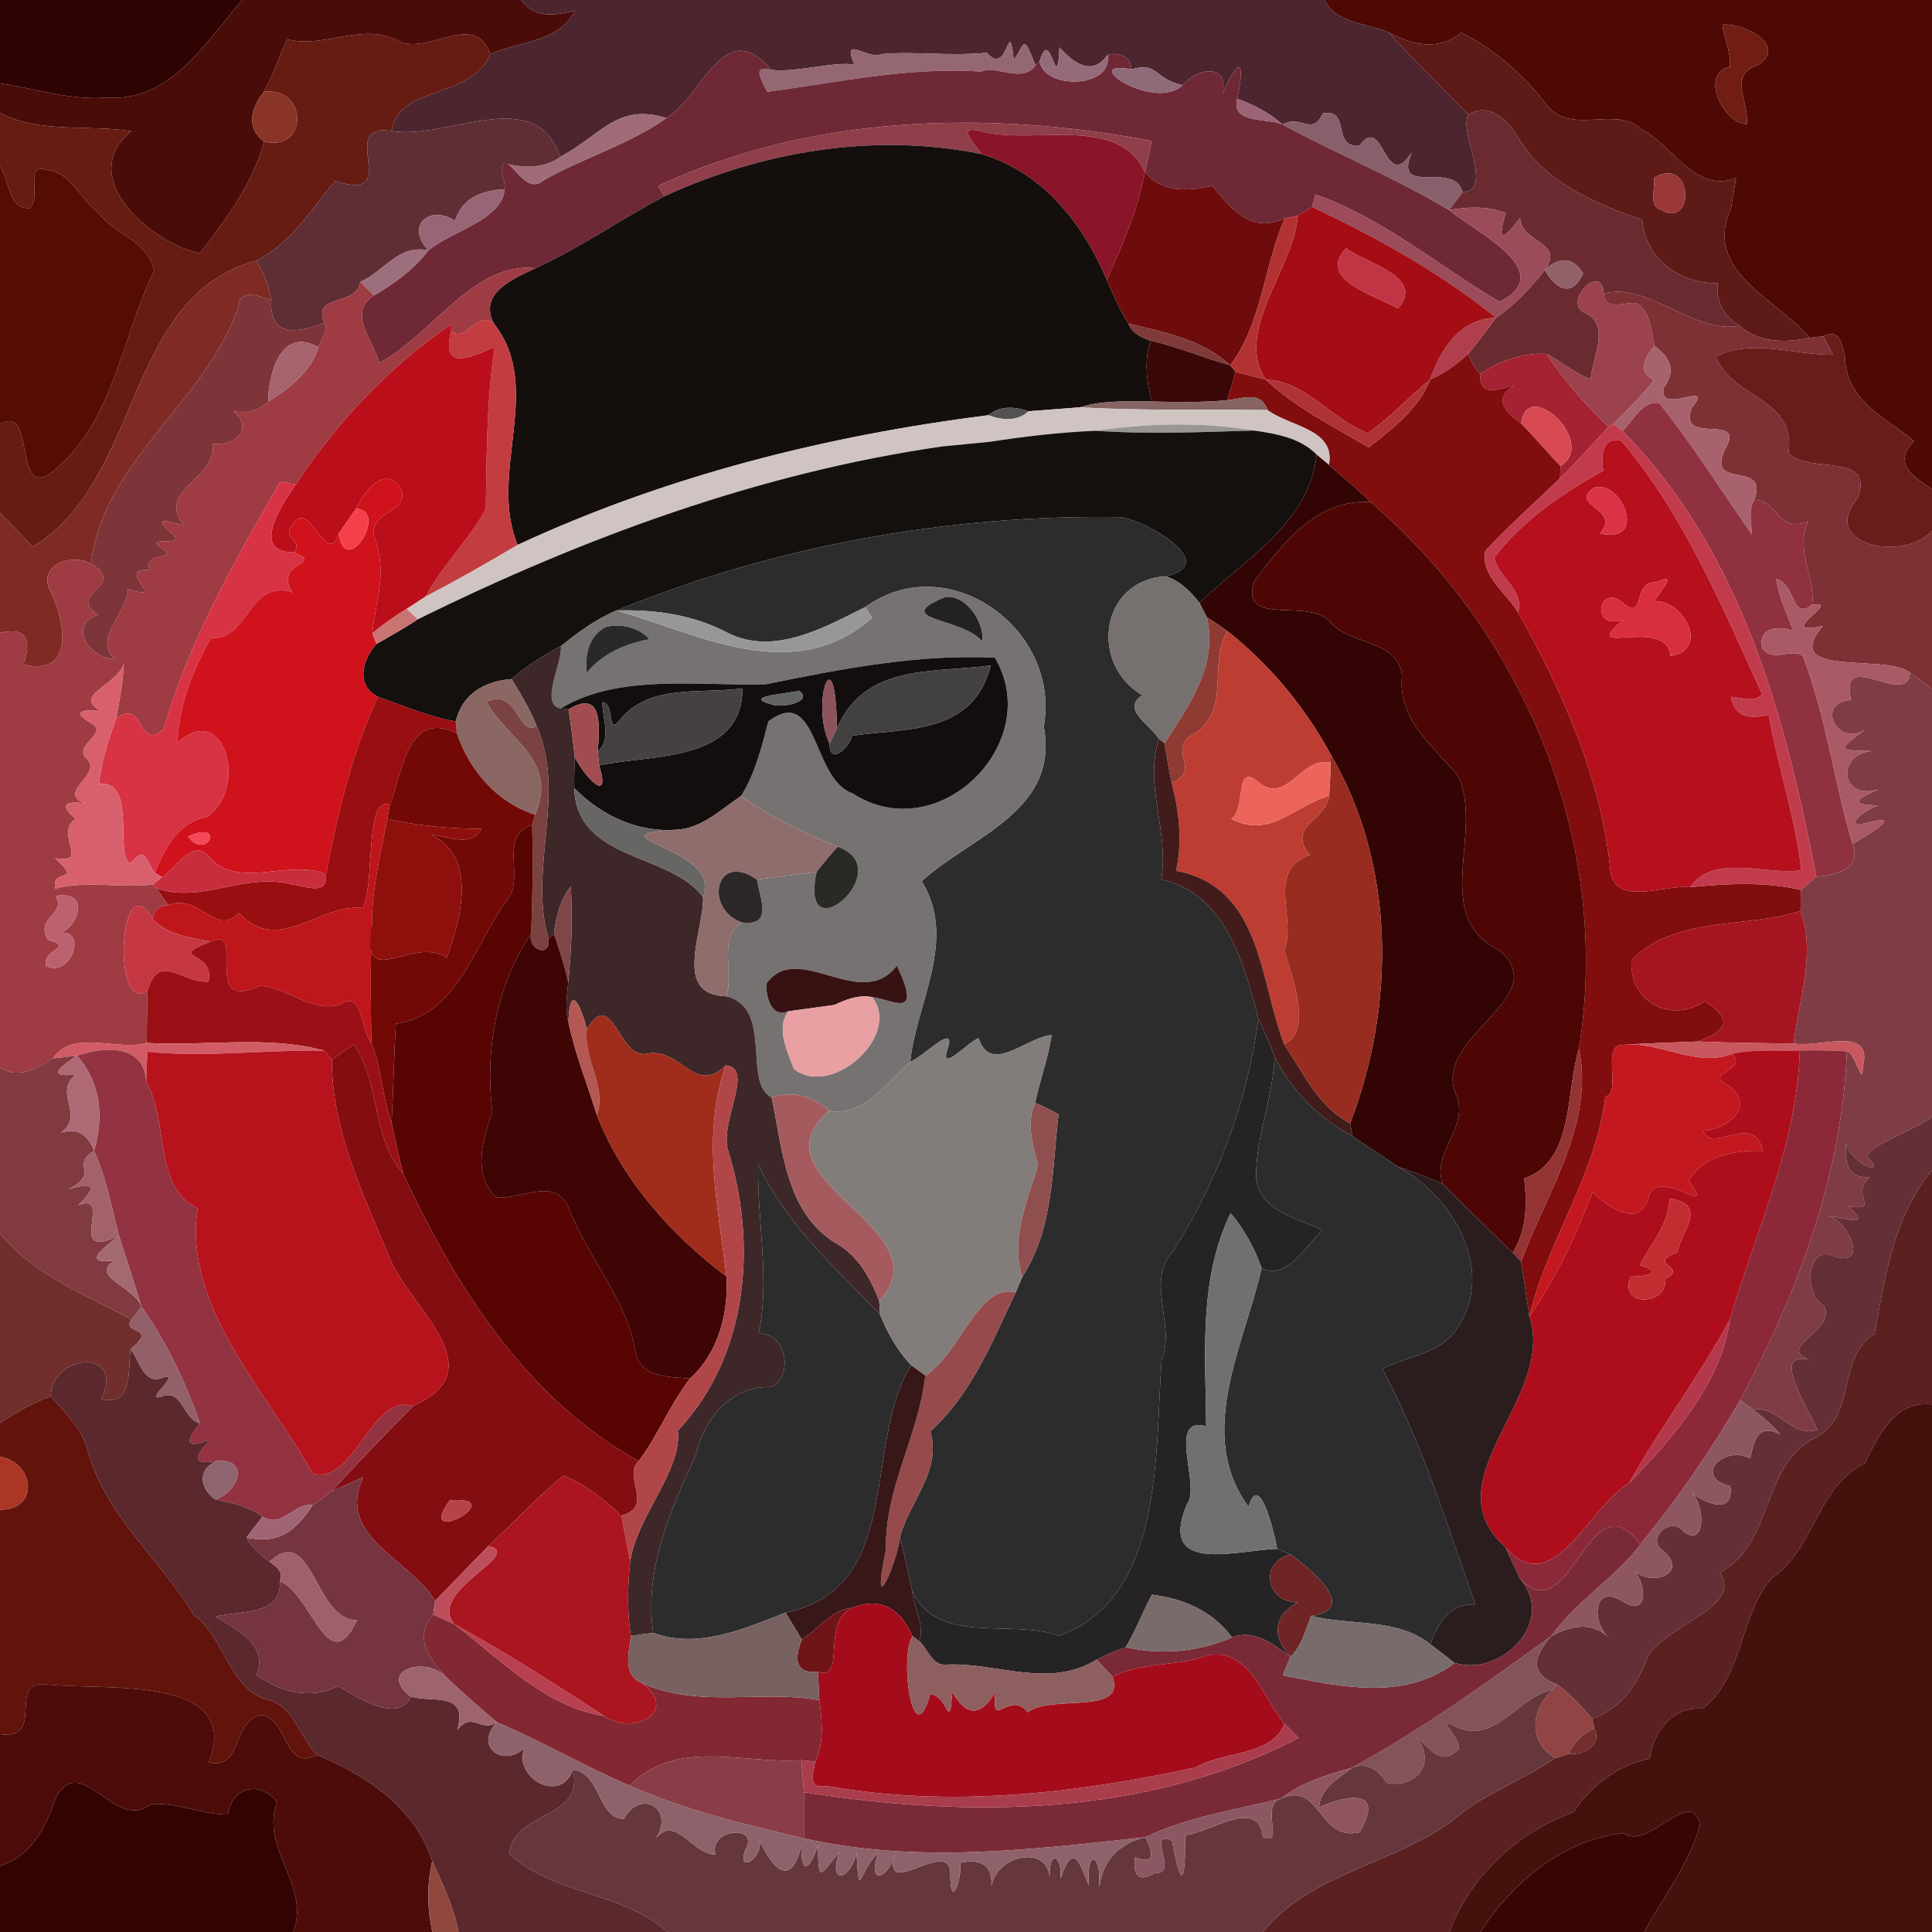 <?xml version="1.0" encoding="UTF-8" ?>
<!DOCTYPE svg PUBLIC "-//W3C//DTD SVG 1.1//EN" "http://www.w3.org/Graphics/SVG/1.1/DTD/svg11.dtd">
<svg width="250pt" height="250pt" viewBox="0 0 250 250" version="1.1" xmlns="http://www.w3.org/2000/svg">
<g id="#2e0302ff">
<path fill="#2e0302" opacity="1.00" d=" M 0.00 0.00 L 31.35 0.00 C 26.56 5.47 22.12 13.25 13.65 12.64 C 9.04 12.99 4.53 11.45 0.00 10.79 L 0.00 0.00 Z" />
</g>
<g id="#4a0c08ff">
<path fill="#4a0c08" opacity="1.00" d=" M 31.35 0.00 L 67.45 0.00 C 69.16 2.42 71.84 2.01 74.35 1.38 C 72.48 5.49 67.05 5.33 63.43 7.02 C 61.42 1.29 55.45 7.18 51.58 5.33 C 47.02 2.77 42.04 6.33 37.17 5.09 C 36.06 7.31 35.42 9.75 34.13 11.89 C 32.50 14.01 31.75 16.46 34.18 18.33 C 32.72 23.72 29.25 28.41 25.87 32.78 C 19.52 31.49 9.70 22.88 16.99 16.97 C 11.28 16.09 5.40 17.30 0.00 14.64 L 0.00 10.79 C 4.53 11.45 9.04 12.99 13.65 12.64 C 22.12 13.25 26.56 5.47 31.35 0.00 Z" />
</g>
<g id="#4c252fff">
<path fill="#4c252f" opacity="1.00" d=" M 67.45 0.00 L 171.39 0.00 C 172.96 3.13 176.87 2.92 179.71 4.21 C 183.00 7.89 186.62 11.26 190.02 14.84 C 188.67 17.09 193.40 24.57 189.25 24.89 C 188.28 20.65 180.19 25.62 182.67 19.76 C 179.08 25.12 179.13 14.50 175.89 18.87 C 172.23 19.10 174.86 14.05 171.19 14.66 C 169.69 17.73 168.45 14.75 165.96 16.11 C 164.26 14.59 162.22 13.55 160.09 12.77 C 161.17 7.76 160.35 7.24 158.24 12.05 C 158.97 8.05 154.74 8.88 153.05 11.02 C 149.22 10.20 149.95 7.95 146.42 8.97 C 146.27 7.25 144.84 6.73 143.32 7.09 C 141.32 9.97 138.90 8.16 137.10 6.13 C 136.77 12.95 135.95 2.93 134.53 7.95 L 133.99 8.44 C 132.30 4.23 132.69 5.64 131.18 7.77 C 130.52 1.57 130.51 10.13 127.69 6.82 C 122.87 7.32 118.27 6.59 114.01 7.01 C 112.24 7.79 108.81 4.33 110.58 8.42 C 108.64 7.79 102.78 9.47 99.79 9.04 C 93.71 1.85 91.08 12.30 86.24 15.27 C 79.90 13.34 78.01 17.31 72.49 20.31 C 69.27 10.73 57.86 18.21 50.65 16.94 C 51.76 10.87 60.81 12.97 63.43 7.02 C 67.05 5.33 72.48 5.49 74.35 1.38 C 71.84 2.01 69.16 2.42 67.45 0.00 Z" />
</g>
<g id="#4e0905ff">
<path fill="#4e0905" opacity="1.00" d=" M 171.39 0.00 L 250.00 0.00 L 250.00 63.29 C 247.49 61.66 244.88 59.89 247.67 57.11 C 244.32 54.10 238.92 52.16 238.73 46.17 C 238.35 44.53 238.06 42.44 235.93 43.52 C 235.49 43.57 234.61 43.66 234.17 43.71 C 230.12 38.79 220.22 35.14 224.00 26.98 C 224.17 25.65 224.44 24.35 224.65 23.03 C 219.40 25.12 216.38 18.70 212.35 16.68 C 209.11 13.65 203.40 17.50 200.27 13.73 C 197.25 9.81 193.57 6.47 189.09 4.22 C 186.17 6.63 182.79 5.83 179.71 4.21 C 176.87 2.92 172.96 3.13 171.39 0.00 M 222.88 3.19 C 223.07 5.02 224.03 6.75 223.86 8.61 C 219.83 9.59 223.04 16.02 226.03 16.06 C 226.39 13.26 223.56 9.68 227.41 8.45 C 231.40 5.93 225.73 2.92 222.88 3.19 Z" />
</g>
<g id="#711d13ff">
<path fill="#711d13" opacity="1.00" d=" M 222.88 3.19 C 225.73 2.92 231.40 5.93 227.41 8.45 C 223.56 9.68 226.39 13.26 226.03 16.06 C 223.04 16.02 219.83 9.59 223.86 8.61 C 224.03 6.75 223.07 5.02 222.88 3.19 Z" />
</g>
<g id="#661b13ff">
<path fill="#661b13" opacity="1.00" d=" M 37.17 5.09 C 42.04 6.33 47.02 2.77 51.58 5.33 C 55.45 7.18 61.42 1.29 63.43 7.02 C 60.81 12.97 51.76 10.87 50.65 16.94 C 43.37 15.82 52.37 26.32 43.38 23.43 C 40.23 27.08 37.73 31.46 33.17 33.73 C 16.00 38.34 18.51 62.09 4.27 70.74 C 2.81 69.33 1.49 67.78 0.00 66.40 L 0.00 54.91 C 4.61 52.15 1.73 64.12 6.36 61.38 C 14.72 55.05 15.69 43.62 19.94 35.07 C 19.24 31.17 14.72 30.33 12.60 27.40 C 10.35 25.68 9.07 22.20 6.00 21.97 C 3.06 21.12 5.45 25.44 3.87 26.92 C 1.09 27.22 1.25 23.29 0.00 21.55 L 0.00 14.64 C 5.40 17.30 11.28 16.09 16.99 16.97 C 9.70 22.88 19.52 31.49 25.87 32.78 C 29.25 28.41 32.72 23.72 34.18 18.33 C 39.97 19.69 39.82 11.13 34.13 11.89 C 35.42 9.75 36.06 7.31 37.17 5.09 Z" />
</g>
<g id="#5d1a17ff">
<path fill="#5d1a17" opacity="1.00" d=" M 179.71 4.21 C 182.79 5.83 186.17 6.63 189.09 4.22 C 193.57 6.47 197.25 9.81 200.27 13.73 C 203.40 17.50 209.11 13.65 212.35 16.68 C 216.38 18.70 219.40 25.12 224.65 23.03 C 224.44 24.35 224.17 25.65 224.00 26.98 C 220.22 35.14 230.12 38.79 234.17 43.71 C 230.87 44.40 227.67 44.35 225.09 42.16 C 223.06 40.90 222.02 39.05 222.26 36.68 C 217.14 36.58 212.98 33.54 212.50 28.45 C 206.35 26.31 199.80 23.55 196.36 17.68 C 195.14 15.48 192.58 13.18 190.02 14.84 C 186.62 11.26 183.00 7.89 179.71 4.21 M 214.00 23.03 C 214.28 24.29 213.23 26.69 214.91 27.14 C 219.37 29.79 219.15 19.95 214.00 23.03 Z" />
</g>
<g id="#946773ff">
<path fill="#946773" opacity="1.00" d=" M 127.69 6.82 C 130.51 10.13 130.52 1.57 131.18 7.77 C 132.69 5.64 132.30 4.23 133.99 8.44 C 132.46 10.85 128.94 8.41 126.99 9.26 C 117.66 8.63 108.44 10.66 99.26 11.89 C 98.69 10.56 97.09 8.30 99.79 9.04 C 102.78 9.47 108.64 7.79 110.58 8.42 C 108.81 4.33 112.24 7.79 114.01 7.01 C 118.27 6.59 122.87 7.32 127.69 6.82 Z" />
</g>
<g id="#6f2836ff">
<path fill="#6f2836" opacity="1.00" d=" M 86.24 15.27 C 91.08 12.30 93.71 1.85 99.79 9.04 C 97.09 8.30 98.69 10.56 99.26 11.89 C 108.44 10.66 117.66 8.63 126.99 9.26 C 128.94 8.41 132.46 10.85 133.99 8.44 L 134.53 7.95 C 135.13 11.66 144.11 11.44 143.32 7.09 C 144.84 6.73 146.27 7.25 146.42 8.97 C 139.26 7.67 149.33 14.53 153.05 11.02 C 154.74 8.88 158.97 8.05 158.24 12.05 C 160.35 7.24 161.17 7.76 160.09 12.77 C 159.28 16.09 163.94 15.22 165.96 16.11 C 173.06 19.94 180.57 23.02 187.52 27.17 C 190.41 29.76 201.96 35.11 194.03 39.06 C 186.15 34.39 178.97 28.26 170.24 25.17 C 170.13 25.57 169.90 26.38 169.79 26.78 C 169.33 27.06 168.40 27.63 167.94 27.91 C 167.51 28.00 166.67 28.16 166.25 28.25 C 161.94 30.28 159.34 27.11 156.89 24.04 C 153.83 24.75 150.35 24.99 148.15 22.27 C 148.47 20.93 148.82 19.60 148.99 18.23 C 127.83 14.20 104.92 14.85 85.16 24.05 C 85.37 24.38 85.78 25.06 85.99 25.39 C 80.33 28.35 75.09 32.08 69.28 34.71 C 61.37 33.79 55.83 43.37 49.09 46.98 C 48.32 44.11 44.88 40.47 48.38 38.24 C 51.01 36.69 53.57 34.88 55.42 32.40 C 58.55 29.84 64.94 28.48 65.30 24.49 C 65.52 23.56 64.01 20.70 65.78 21.25 C 67.09 22.28 68.43 24.90 70.32 23.35 C 75.48 20.39 81.38 18.72 86.24 15.27 Z" />
</g>
<g id="#956b79ff">
<path fill="#956b79" opacity="1.00" d=" M 134.53 7.95 C 135.95 2.93 136.77 12.95 137.10 6.13 C 138.90 8.16 141.32 9.97 143.32 7.09 C 144.11 11.44 135.13 11.66 134.53 7.95 Z" />
</g>
<g id="#8f6a79ff">
<path fill="#8f6a79" opacity="1.00" d=" M 153.05 11.02 C 149.33 14.53 139.26 7.67 146.42 8.97 C 149.95 7.95 149.22 10.20 153.05 11.02 Z" />
</g>
<g id="#8a3427ff">
<path fill="#8a3427" opacity="1.00" d=" M 34.13 11.89 C 39.82 11.13 39.97 19.69 34.18 18.33 C 31.75 16.46 32.50 14.01 34.13 11.89 Z" />
</g>
<g id="#9b6376ff">
<path fill="#9b6376" opacity="1.00" d=" M 160.09 12.77 C 162.22 13.55 164.26 14.59 165.96 16.11 C 163.94 15.22 159.28 16.09 160.09 12.77 Z" />
</g>
<g id="#9f6b78ff">
<path fill="#9f6b78" opacity="1.00" d=" M 72.49 20.31 C 78.01 17.31 79.90 13.34 86.24 15.27 C 81.38 18.72 75.48 20.39 70.32 23.35 C 68.43 24.90 67.09 22.28 65.78 21.25 C 68.09 21.74 70.48 21.73 72.49 20.31 Z" />
</g>
<g id="#895f6cff">
<path fill="#895f6c" opacity="1.00" d=" M 171.19 14.66 C 174.86 14.05 172.23 19.10 175.89 18.87 C 179.13 14.50 179.08 25.12 182.67 19.76 C 180.19 25.62 188.28 20.65 189.25 24.89 C 188.82 25.46 187.95 26.60 187.52 27.17 C 180.57 23.02 173.06 19.94 165.96 16.11 C 168.45 14.75 169.69 17.73 171.19 14.66 Z" />
</g>
<g id="#692b30ff">
<path fill="#692b30" opacity="1.00" d=" M 190.02 14.84 C 192.58 13.18 195.14 15.48 196.36 17.68 C 199.80 23.55 206.35 26.31 212.50 28.45 C 212.98 33.54 217.14 36.58 222.26 36.68 C 222.02 39.05 223.06 40.90 225.09 42.16 C 219.16 43.28 213.24 36.44 207.52 37.98 C 207.29 33.69 201.79 39.42 205.36 40.61 C 208.38 42.24 206.01 46.44 205.83 49.09 C 203.76 48.32 202.09 46.80 200.13 45.80 C 197.27 45.59 193.96 46.69 191.53 48.39 C 190.79 47.68 190.35 46.75 189.98 45.81 C 191.22 44.28 192.42 42.72 193.58 41.12 C 196.04 39.46 198.07 37.24 199.92 34.92 C 201.29 37.51 203.45 38.53 204.86 35.39 C 203.51 33.17 201.69 33.22 199.92 34.92 C 202.55 31.26 196.82 31.46 196.70 28.20 C 194.49 31.13 193.68 31.48 194.83 27.56 C 192.18 26.59 189.96 26.81 187.52 27.17 C 187.95 26.60 188.82 25.46 189.25 24.89 C 193.40 24.57 188.67 17.09 190.02 14.84 Z" />
</g>
<g id="#5f2d34ff">
<path fill="#5f2d34" opacity="1.00" d=" M 50.65 16.94 C 57.86 18.21 69.27 10.73 72.49 20.31 C 70.48 21.73 68.09 21.74 65.78 21.25 C 64.01 20.70 65.52 23.56 65.30 24.49 C 62.40 24.64 59.82 25.57 58.88 28.56 C 55.66 26.48 52.39 29.09 55.42 32.40 C 51.53 31.58 49.83 35.06 46.62 36.47 C 46.21 39.69 40.29 37.96 41.99 41.79 C 38.55 43.08 34.83 43.73 35.10 38.88 C 34.83 37.04 34.12 35.32 33.17 33.73 C 37.73 31.46 40.23 27.08 43.38 23.43 C 52.37 26.32 43.37 15.82 50.65 16.94 Z" />
</g>
<g id="#903e4aff">
<path fill="#903e4a" opacity="1.00" d=" M 85.16 24.05 C 104.92 14.85 127.83 14.20 148.99 18.23 C 148.82 19.60 148.47 20.93 148.15 22.27 C 144.70 14.72 133.55 18.82 126.95 16.98 C 123.54 16.14 126.11 18.58 127.03 19.94 C 113.15 17.13 98.74 19.53 85.99 25.39 C 85.78 25.06 85.37 24.38 85.16 24.05 Z" />
</g>
<g id="#8b1528ff">
<path fill="#8b1528" opacity="1.00" d=" M 127.03 19.94 C 126.11 18.58 123.54 16.14 126.95 16.98 C 133.55 18.82 144.70 14.72 148.15 22.27 C 147.23 27.13 145.27 31.73 143.21 36.21 C 140.06 28.83 134.98 22.36 127.03 19.94 Z" />
</g>
<g id="#140e0dff">
<path fill="#140e0d" opacity="1.00" d=" M 85.99 25.39 C 98.74 19.53 113.15 17.13 127.03 19.94 C 134.98 22.36 140.06 28.83 143.21 36.21 C 144.06 38.14 144.90 40.08 146.01 41.88 C 146.50 43.13 147.72 43.68 148.91 44.09 C 148.00 46.68 148.38 49.36 149.04 51.96 C 145.89 51.95 142.72 51.77 139.69 52.71 C 138.04 52.84 134.73 53.10 133.08 53.22 C 131.37 52.62 129.37 52.46 127.91 53.73 C 106.96 56.36 86.16 61.60 66.98 70.51 C 63.10 61.14 70.50 50.20 63.89 41.84 C 61.89 37.91 66.45 36.05 69.28 34.71 C 75.09 32.08 80.33 28.35 85.99 25.39 Z" />
</g>
<g id="#540c05ff">
<path fill="#540c05" opacity="1.00" d=" M 0.00 21.55 C 1.25 23.29 1.09 27.22 3.87 26.92 C 5.45 25.44 3.06 21.12 6.00 21.97 C 9.07 22.20 10.35 25.68 12.60 27.40 C 14.72 30.33 19.24 31.17 19.94 35.07 C 15.69 43.62 14.72 55.05 6.36 61.38 C 1.73 64.12 4.61 52.15 0.00 54.91 L 0.00 21.55 Z" />
</g>
<g id="#6e0b0cff">
<path fill="#6e0b0c" opacity="1.00" d=" M 148.15 22.27 C 150.35 24.99 153.83 24.75 156.89 24.04 C 159.34 27.11 161.94 30.28 166.25 28.25 C 163.54 34.45 163.31 41.80 159.19 47.27 C 155.60 43.93 150.62 42.97 146.01 41.88 C 144.90 40.08 144.06 38.14 143.21 36.21 C 145.27 31.73 147.23 27.13 148.15 22.27 Z" />
</g>
<g id="#993739ff">
<path fill="#993739" opacity="1.00" d=" M 214.00 23.03 C 219.15 19.95 219.37 29.79 214.91 27.14 C 213.23 26.69 214.28 24.29 214.00 23.03 Z" />
</g>
<g id="#976576ff">
<path fill="#976576" opacity="1.00" d=" M 58.88 28.56 C 59.82 25.57 62.40 24.64 65.30 24.49 C 64.94 28.48 58.55 29.84 55.42 32.40 C 52.39 29.09 55.66 26.48 58.88 28.56 Z" />
</g>
<g id="#9b4b59ff">
<path fill="#9b4b59" opacity="1.00" d=" M 170.24 25.17 C 178.97 28.26 186.15 34.39 194.03 39.06 C 201.96 35.11 190.41 29.76 187.52 27.17 C 189.96 26.81 192.18 26.59 194.83 27.56 C 193.68 31.48 194.49 31.13 196.70 28.20 C 196.82 31.46 202.55 31.26 199.92 34.92 C 198.07 37.24 196.04 39.46 193.58 41.12 C 186.39 35.29 178.15 30.72 169.79 26.78 C 169.90 26.38 170.13 25.57 170.24 25.17 Z" />
</g>
<g id="#a50d15ff">
<path fill="#a50d15" opacity="1.00" d=" M 167.94 27.91 C 168.40 27.63 169.33 27.06 169.79 26.78 C 178.15 30.72 186.39 35.29 193.58 41.12 C 188.88 41.26 186.46 45.15 185.06 49.12 C 182.31 51.34 179.92 54.01 177.02 56.05 C 172.29 54.33 169.03 49.30 163.80 49.13 C 159.57 42.92 167.51 34.57 167.94 27.91 M 174.20 32.12 C 170.27 36.20 178.11 38.25 180.88 39.92 C 184.58 35.84 176.61 34.03 174.20 32.12 Z" />
</g>
<g id="#b23232ff">
<path fill="#b23232" opacity="1.00" d=" M 166.25 28.25 C 166.67 28.16 167.51 28.00 167.94 27.91 C 167.51 34.57 159.57 42.92 163.80 49.13 C 162.49 48.80 161.19 48.49 159.90 48.15 C 159.72 47.93 159.36 47.49 159.19 47.27 C 163.31 41.80 163.54 34.45 166.25 28.25 Z" />
</g>
<g id="#9d6e7bff">
<path fill="#9d6e7b" opacity="1.00" d=" M 46.62 36.47 C 49.83 35.06 51.53 31.58 55.42 32.40 C 53.57 34.88 51.01 36.69 48.38 38.24 C 47.94 37.80 47.06 36.91 46.62 36.47 Z" />
</g>
<g id="#c13444ff">
<path fill="#c13444" opacity="1.00" d=" M 174.20 32.12 C 176.61 34.03 184.58 35.84 180.88 39.92 C 178.11 38.25 170.27 36.20 174.20 32.12 Z" />
</g>
<g id="#916169ff">
<path fill="#916169" opacity="1.00" d=" M 199.92 34.92 C 201.69 33.22 203.51 33.17 204.86 35.39 C 203.45 38.53 201.29 37.51 199.92 34.92 Z" />
</g>
<g id="#7f2a24ff">
<path fill="#7f2a24" opacity="1.00" d=" M 4.27 70.74 C 18.51 62.09 16.00 38.34 33.17 33.73 C 34.12 35.32 34.83 37.04 35.10 38.88 C 33.55 38.31 30.93 37.20 30.79 39.83 C 26.50 52.17 13.36 59.62 11.77 72.95 C 9.23 71.51 4.73 73.18 6.54 76.54 C 8.40 80.31 9.79 87.61 3.03 85.99 C 4.06 82.94 3.63 81.08 0.00 81.88 L 0.00 66.40 C 1.49 67.78 2.81 69.33 4.27 70.74 Z" />
</g>
<g id="#9e3b43ff">
<path fill="#9e3b43" opacity="1.00" d=" M 49.09 46.98 C 55.83 43.37 61.37 33.79 69.28 34.71 C 66.45 36.05 61.89 37.91 63.89 41.84 C 61.64 40.02 60.43 44.48 58.38 42.84 L 58.39 41.96 C 50.37 47.43 43.61 54.62 38.27 62.71 C 37.78 62.61 36.80 62.39 36.31 62.29 C 30.37 72.52 24.50 82.85 21.20 94.28 C 17.90 97.52 18.61 90.09 15.02 93.01 C 15.47 90.64 15.93 88.26 16.02 85.84 C 15.31 88.61 9.34 89.99 12.96 91.91 C 10.91 91.88 9.11 91.94 11.60 93.47 C 14.40 94.76 9.49 96.40 11.10 98.05 C 13.59 100.22 7.16 102.46 10.96 103.94 C 8.29 103.63 7.72 104.17 9.78 105.95 C 6.91 108.01 11.83 111.81 7.11 111.05 C 10.93 114.50 6.56 112.15 7.15 114.98 C 11.38 113.88 15.62 114.98 19.86 114.44 L 20.24 114.94 C 20.74 115.66 21.25 116.39 21.76 117.11 C 20.64 117.19 19.97 117.79 19.76 118.92 C 15.43 111.34 14.39 131.49 19.09 128.20 C 19.06 129.89 19.00 133.26 18.97 134.95 C 15.20 136.06 9.48 133.10 6.83 136.96 C 4.75 138.33 2.40 139.62 0.00 138.17 L 0.00 81.88 C 3.63 81.08 4.06 82.94 3.03 85.99 C 9.79 87.61 8.40 80.31 6.54 76.54 C 4.73 73.18 9.23 71.51 11.77 72.95 C 16.62 75.85 8.41 76.83 12.69 79.55 C 8.60 80.89 11.71 85.37 14.91 85.28 C 11.89 82.74 16.47 79.39 16.58 76.21 C 22.11 78.09 14.57 73.40 19.39 73.78 C 18.35 71.31 23.31 72.55 21.01 70.99 C 17.94 69.07 24.96 71.06 22.03 68.89 C 19.65 66.70 22.02 67.53 23.85 68.03 C 20.01 63.46 28.12 62.04 27.52 57.41 C 30.36 57.80 32.93 55.50 30.19 53.20 C 31.87 53.53 33.44 53.17 34.70 51.98 C 37.44 50.24 40.19 48.16 41.20 44.94 C 41.49 43.90 42.66 42.90 41.99 41.79 C 40.29 37.96 46.21 39.69 46.62 36.47 C 47.06 36.91 47.94 37.80 48.38 38.24 C 44.88 40.47 48.32 44.11 49.09 46.98 M 7.20 115.93 C 8.66 118.34 4.45 118.66 6.21 121.61 C 9.84 122.63 5.28 122.82 5.98 125.02 C 9.44 126.63 11.58 119.39 7.06 120.89 C 9.69 120.96 12.28 115.11 7.20 115.93 Z" />
</g>
<g id="#9b424cff">
<path fill="#9b424c" opacity="1.00" d=" M 205.36 40.61 C 201.79 39.42 207.29 33.69 207.52 37.98 C 207.75 40.38 210.21 39.00 211.76 39.23 C 213.70 40.39 213.63 42.83 214.09 44.77 C 212.88 46.31 211.76 47.99 214.02 49.20 C 212.43 51.22 210.58 53.03 208.78 54.86 L 208.16 55.24 C 205.18 52.37 202.38 49.29 200.13 45.80 C 202.09 46.80 203.76 48.32 205.83 49.09 C 206.01 46.44 208.38 42.24 205.36 40.61 Z" />
</g>
<g id="#7d3135ff">
<path fill="#7d3135" opacity="1.00" d=" M 207.52 37.98 C 213.24 36.44 219.16 43.28 225.09 42.16 C 227.67 44.35 230.87 44.40 234.17 43.71 C 234.61 43.66 235.49 43.57 235.93 43.52 C 236.25 44.12 236.88 45.31 237.20 45.91 C 232.17 45.95 226.81 43.79 222.02 46.11 C 224.26 51.79 232.40 51.33 231.44 58.65 C 234.19 61.41 242.48 58.41 240.44 64.38 C 235.20 70.50 246.29 72.78 250.00 68.72 L 250.00 89.15 C 249.07 88.43 248.16 87.70 247.17 87.09 C 244.59 84.49 230.04 87.85 235.88 81.01 C 229.21 82.34 238.66 77.59 234.49 78.27 C 234.93 74.56 232.22 71.21 233.98 67.48 C 229.89 69.04 230.12 64.68 227.00 64.70 C 228.96 59.40 220.79 63.55 223.18 58.21 C 226.18 53.16 217.04 57.89 218.91 52.77 C 222.06 48.96 214.35 53.97 215.31 50.12 C 216.94 47.98 216.09 46.23 214.09 44.77 C 213.63 42.83 213.70 40.39 211.76 39.23 C 210.21 39.00 207.75 40.38 207.52 37.98 Z" />
</g>
<g id="#7d3539ff">
<path fill="#7d3539" opacity="1.00" d=" M 30.79 39.83 C 30.93 37.20 33.55 38.31 35.10 38.88 C 34.83 43.73 38.55 43.08 41.99 41.79 C 42.66 42.90 41.49 43.90 41.20 44.94 C 36.38 42.17 34.74 48.32 34.70 51.98 C 33.44 53.17 31.87 53.53 30.19 53.20 C 32.93 55.50 30.36 57.80 27.52 57.41 C 28.12 62.04 20.01 63.46 23.85 68.03 C 22.02 67.53 19.65 66.70 22.03 68.89 C 24.96 71.06 17.94 69.07 21.01 70.99 C 23.31 72.55 18.35 71.31 19.39 73.78 C 14.57 73.40 22.11 78.09 16.58 76.21 C 16.47 79.39 11.89 82.74 14.91 85.28 C 11.71 85.37 8.60 80.89 12.69 79.55 C 8.41 76.83 16.62 75.85 11.77 72.95 C 13.36 59.62 26.50 52.17 30.79 39.83 Z" />
</g>
<g id="#c23c40ff">
<path fill="#c23c40" opacity="1.00" d=" M 58.38 42.84 C 60.43 44.48 61.64 40.02 63.89 41.84 C 70.50 50.20 63.10 61.14 66.98 70.51 C 63.07 72.85 59.10 75.09 55.06 77.20 C 57.24 73.15 60.64 69.92 62.86 65.88 C 62.99 58.87 62.95 51.84 64.01 44.89 C 60.97 46.24 56.98 48.17 58.38 42.84 Z" />
</g>
<g id="#b03e4cff">
<path fill="#b03e4c" opacity="1.00" d=" M 185.06 49.12 C 186.46 45.15 188.88 41.26 193.58 41.12 C 192.42 42.72 191.22 44.28 189.98 45.81 C 188.52 47.16 186.90 48.33 185.06 49.12 Z" />
</g>
<g id="#ba0e1bff">
<path fill="#ba0e1b" opacity="1.00" d=" M 38.27 62.71 C 43.61 54.62 50.37 47.43 58.39 41.96 L 58.38 42.84 C 56.98 48.17 60.97 46.24 64.01 44.89 C 62.95 51.84 62.99 58.87 62.86 65.88 C 60.64 69.92 57.24 73.15 55.06 77.20 C 54.25 77.74 53.44 78.27 52.63 78.79 C 51.06 79.71 49.60 80.79 48.18 81.92 C 48.63 77.46 50.20 74.07 48.40 69.38 C 47.84 65.82 53.02 66.60 51.89 63.23 C 49.71 60.04 47.11 63.66 46.06 65.82 C 45.32 66.90 44.56 67.97 43.83 69.05 C 42.26 73.67 40.09 64.32 37.89 67.86 C 36.22 69.58 39.41 70.00 38.01 71.47 C 32.32 71.53 36.49 65.20 38.27 62.71 Z" />
</g>
<g id="#803a3aff">
<path fill="#803a3a" opacity="1.00" d=" M 146.01 41.88 C 150.62 42.97 155.60 43.93 159.19 47.27 C 155.72 46.33 152.42 44.88 148.91 44.09 C 147.72 43.68 146.50 43.13 146.01 41.88 Z" />
</g>
<g id="#691d1bff">
<path fill="#691d1b" opacity="1.00" d=" M 235.93 43.52 C 238.06 42.44 238.35 44.53 238.73 46.17 C 238.92 52.16 244.32 54.10 247.67 57.11 C 244.88 59.89 247.49 61.66 250.00 63.29 L 250.00 68.72 C 246.29 72.78 235.20 70.50 240.44 64.38 C 242.48 58.41 234.19 61.41 231.44 58.65 C 232.40 51.33 224.26 51.79 222.02 46.11 C 226.81 43.79 232.17 45.95 237.20 45.91 C 236.88 45.31 236.25 44.12 235.93 43.52 Z" />
</g>
<g id="#a7636eff">
<path fill="#a7636e" opacity="1.00" d=" M 34.70 51.98 C 34.74 48.32 36.38 42.17 41.20 44.94 C 40.19 48.16 37.44 50.24 34.70 51.98 Z" />
</g>
<g id="#3b0807ff">
<path fill="#3b0807" opacity="1.00" d=" M 148.91 44.09 C 152.42 44.88 155.72 46.33 159.19 47.27 C 159.36 47.49 159.72 47.93 159.90 48.15 C 159.52 49.36 159.17 50.57 158.82 51.79 C 155.56 52.09 152.30 52.03 149.04 51.96 C 148.38 49.36 148.00 46.68 148.91 44.09 Z" />
</g>
<g id="#a42231ff">
<path fill="#a42231" opacity="1.00" d=" M 191.53 48.39 C 193.96 46.69 197.27 45.59 200.13 45.80 C 202.38 49.29 205.18 52.37 208.16 55.24 C 206.04 57.45 204.04 59.77 201.85 61.91 C 201.87 61.51 201.92 60.71 201.94 60.31 C 206.81 57.22 197.54 48.65 196.85 54.81 C 194.84 53.34 193.09 51.60 195.93 49.89 C 193.93 50.30 191.38 51.52 191.53 48.39 Z" />
</g>
<g id="#a7626dff">
<path fill="#a7626d" opacity="1.00" d=" M 214.09 44.77 C 216.09 46.23 216.94 47.98 215.31 50.12 C 214.35 53.97 222.06 48.96 218.91 52.77 C 217.04 57.89 226.18 53.16 223.18 58.21 C 220.79 63.55 228.96 59.40 227.00 64.70 C 226.19 66.08 226.64 67.67 226.70 69.17 C 222.71 63.48 219.04 57.56 214.68 52.15 C 212.41 51.86 211.40 54.48 209.94 55.76 C 209.65 55.54 209.07 55.08 208.78 54.86 C 210.58 53.03 212.43 51.22 214.02 49.20 C 211.76 47.99 212.88 46.31 214.09 44.77 Z" />
</g>
<g id="#810d0eff">
<path fill="#810d0e" opacity="1.00" d=" M 185.06 49.12 C 186.90 48.33 188.52 47.16 189.98 45.81 C 190.35 46.75 190.79 47.68 191.53 48.39 C 191.38 51.52 193.93 50.30 195.93 49.89 C 193.09 51.60 194.84 53.34 196.85 54.81 C 198.61 56.58 200.20 58.51 201.94 60.31 C 201.92 60.71 201.87 61.51 201.85 61.91 C 198.62 65.03 195.25 68.00 192.20 71.29 C 191.56 74.48 194.94 76.74 196.44 79.24 C 202.25 89.61 207.19 100.69 208.39 112.65 C 208.95 117.40 215.37 114.43 218.67 114.80 C 223.45 114.34 228.27 114.04 233.02 115.16 C 233.01 115.84 232.99 117.21 232.99 117.89 C 225.84 120.17 216.81 118.47 211.12 124.23 C 210.71 129.63 216.28 132.52 220.60 129.55 C 224.37 131.98 223.48 133.37 219.68 134.77 C 216.38 134.91 213.12 134.97 209.84 135.22 C 207.22 135.33 209.88 141.57 207.72 141.90 C 206.53 152.05 200.23 160.52 197.90 170.33 C 197.54 167.96 197.18 165.60 196.83 163.24 C 200.09 154.46 206.36 145.35 204.31 135.72 C 208.59 109.34 197.46 82.13 177.33 64.95 C 175.63 63.25 173.73 61.78 171.96 60.15 C 172.84 55.49 166.90 55.22 164.01 53.06 C 163.18 50.53 160.78 51.57 158.82 51.79 C 159.17 50.57 159.52 49.36 159.90 48.15 C 161.19 48.49 162.49 48.80 163.80 49.13 C 167.69 52.80 172.56 55.18 177.11 57.90 C 180.20 55.47 183.59 52.91 185.06 49.12 Z" />
</g>
<g id="#af3236ff">
<path fill="#af3236" opacity="1.00" d=" M 163.80 49.13 C 169.03 49.30 172.29 54.33 177.02 56.05 C 179.92 54.01 182.31 51.34 185.06 49.12 C 183.59 52.91 180.20 55.47 177.11 57.90 C 172.56 55.18 167.69 52.80 163.80 49.13 Z" />
</g>
<g id="#856463ff">
<path fill="#856463" opacity="1.00" d=" M 158.82 51.79 C 160.78 51.57 163.18 50.53 164.01 53.06 C 155.90 52.97 147.79 53.16 139.69 52.71 C 142.72 51.77 145.89 51.95 149.04 51.96 C 152.30 52.03 155.56 52.09 158.82 51.79 Z" />
</g>
<g id="#d74a52ff">
<path fill="#d74a52" opacity="1.00" d=" M 196.85 54.81 C 197.54 48.65 206.81 57.22 201.94 60.31 C 200.20 58.51 198.61 56.58 196.85 54.81 Z" />
</g>
<g id="#90313fff">
<path fill="#90313f" opacity="1.00" d=" M 209.94 55.76 C 211.40 54.48 212.41 51.86 214.68 52.15 C 219.04 57.56 222.71 63.48 226.70 69.17 C 226.64 67.67 226.19 66.08 227.00 64.70 C 230.12 64.68 229.89 69.04 233.98 67.48 C 232.22 71.21 234.93 74.56 234.49 78.27 C 231.72 80.35 232.41 75.58 229.85 74.90 C 230.18 77.26 231.22 79.42 232.07 81.63 C 230.24 80.95 227.41 81.13 228.04 83.82 C 229.27 85.82 231.80 83.80 233.27 84.86 C 236.31 92.70 237.33 101.18 239.72 109.23 C 240.96 112.50 237.48 113.26 235.02 113.44 C 231.02 92.68 225.29 71.29 209.94 55.76 Z" />
</g>
<g id="#535152ff">
<path fill="#535152" opacity="1.00" d=" M 127.91 53.73 C 129.37 52.46 131.37 52.62 133.08 53.22 C 131.65 54.58 129.60 54.38 127.91 53.73 Z" />
</g>
<g id="#d0c4c2ff">
<path fill="#d0c4c2" opacity="1.00" d=" M 133.08 53.22 C 134.73 53.10 138.04 52.84 139.69 52.71 C 147.79 53.16 155.90 52.97 164.01 53.06 C 166.90 55.22 172.84 55.49 171.96 60.15 C 171.56 59.82 170.77 59.16 170.37 58.82 C 168.25 56.66 165.12 56.12 162.25 55.71 C 155.47 54.57 148.53 54.77 141.75 55.74 C 137.16 55.94 132.61 56.47 128.08 57.17 C 126.54 57.32 123.45 57.62 121.91 57.77 C 98.25 61.18 75.43 69.60 54.07 80.14 C 53.71 79.80 52.99 79.13 52.63 78.79 C 53.44 78.27 54.25 77.74 55.06 77.20 C 59.10 75.09 63.07 72.85 66.98 70.51 C 86.16 61.60 106.96 56.36 127.91 53.73 C 129.60 54.38 131.65 54.58 133.08 53.22 Z" />
</g>
<g id="#999693ff">
<path fill="#999693" opacity="1.00" d=" M 141.75 55.74 C 148.53 54.77 155.47 54.57 162.25 55.71 C 155.42 55.92 148.57 56.22 141.75 55.74 Z" />
</g>
<g id="#c23b4dff">
<path fill="#c23b4d" opacity="1.00" d=" M 208.16 55.24 L 208.78 54.86 C 209.07 55.08 209.65 55.54 209.94 55.76 C 225.29 71.29 231.02 92.68 235.02 113.44 C 234.35 114.02 233.69 114.59 233.02 115.16 C 228.27 114.04 223.45 114.34 218.67 114.80 C 221.83 110.37 228.53 113.29 233.08 112.61 C 232.33 105.80 230.03 99.24 228.87 92.51 C 226.55 93.03 224.45 92.92 223.98 90.17 C 225.34 90.21 226.90 91.01 228.02 89.84 C 222.80 78.44 217.99 66.76 209.80 57.05 C 207.28 56.37 207.14 59.19 207.48 60.91 C 202.16 63.85 197.14 67.25 193.36 72.15 C 193.88 74.72 197.29 76.34 196.44 79.24 C 194.94 76.74 191.56 74.48 192.20 71.29 C 195.25 68.00 198.62 65.03 201.85 61.91 C 204.04 59.77 206.04 57.45 208.16 55.24 Z" />
</g>
<g id="#13100eff">
<path fill="#13100e" opacity="1.00" d=" M 128.08 57.17 C 132.61 56.47 137.16 55.94 141.75 55.74 C 148.57 56.22 155.42 55.92 162.25 55.71 C 165.12 56.12 168.25 56.66 170.37 58.82 C 169.48 67.68 161.04 72.37 155.21 78.01 C 154.06 76.53 152.68 75.17 150.86 74.57 C 157.96 72.98 148.60 67.50 145.08 66.92 C 123.16 66.54 100.43 70.53 79.76 79.00 C 77.12 80.11 74.80 81.82 72.58 83.61 C 70.31 84.81 68.13 86.18 66.19 87.87 C 62.72 88.15 59.84 89.75 58.97 93.35 C 55.47 92.75 52.22 91.32 48.89 90.16 C 45.96 88.66 46.91 85.31 48.72 83.33 C 50.53 82.30 52.33 81.28 54.07 80.14 C 75.43 69.60 98.25 61.18 121.91 57.77 C 123.45 57.62 126.54 57.32 128.08 57.17 Z" />
</g>
<g id="#706f6dff">
<path fill="#706f6d" opacity="1.00" d=" M 121.91 57.77 C 123.45 57.62 126.54 57.32 128.08 57.17 C 126.54 57.32 123.45 57.62 121.91 57.77 Z" />
</g>
<g id="#b5101cff">
<path fill="#b5101c" opacity="1.00" d=" M 207.48 60.91 C 207.14 59.19 207.28 56.37 209.80 57.05 C 217.99 66.76 222.80 78.44 228.02 89.84 C 226.90 91.01 225.34 90.21 223.98 90.17 C 224.45 92.92 226.55 93.03 228.87 92.51 C 230.03 99.24 232.33 105.80 233.08 112.61 C 228.53 113.29 221.83 110.37 218.67 114.80 C 215.37 114.43 208.95 117.40 208.39 112.65 C 207.19 100.69 202.25 89.61 196.44 79.24 C 197.29 76.34 193.88 74.72 193.36 72.15 C 197.14 67.25 202.16 63.85 207.48 60.91 M 206.21 63.12 C 202.98 65.48 209.80 65.76 207.06 69.03 C 213.31 70.50 209.91 61.95 206.21 63.12 M 214.33 75.35 C 211.14 75.08 212.98 80.58 210.00 78.00 C 206.78 75.33 205.75 81.78 210.11 80.15 C 203.83 85.38 215.69 79.53 216.16 84.88 C 221.28 84.12 217.88 77.58 214.09 77.79 C 214.75 76.56 217.35 73.89 214.33 75.35 Z" />
</g>
<g id="#320404ff">
<path fill="#320404" opacity="1.00" d=" M 170.37 58.82 C 170.77 59.16 171.56 59.82 171.96 60.15 C 173.73 61.78 175.63 63.25 177.33 64.95 C 170.39 64.57 165.96 70.26 162.25 75.31 C 160.45 81.39 169.66 77.07 172.30 80.70 C 174.98 83.49 180.97 82.84 181.42 87.44 C 180.81 93.19 185.50 96.53 188.66 100.42 C 192.11 107.68 185.00 118.58 194.01 122.98 C 201.29 129.18 184.89 134.24 188.50 141.83 C 190.05 145.99 185.23 149.18 186.68 153.17 C 184.80 152.36 182.87 151.65 180.94 150.99 C 178.97 149.67 177.00 148.34 175.02 147.03 C 174.94 146.61 174.79 145.76 174.72 145.34 C 180.57 130.05 180.59 112.02 172.23 97.69 C 168.88 91.52 164.34 86.03 158.84 81.67 C 157.97 81.05 157.07 80.45 156.17 79.87 C 155.93 79.41 155.45 78.48 155.21 78.01 C 161.04 72.37 169.48 67.68 170.37 58.82 Z" />
</g>
<g id="#d83245ff">
<path fill="#d83245" opacity="1.00" d=" M 36.31 62.29 C 36.80 62.39 37.78 62.61 38.27 62.71 C 36.49 65.20 32.32 71.53 38.01 71.47 C 42.20 73.08 35.22 72.70 37.87 76.66 C 32.10 74.85 32.19 83.00 27.32 82.54 C 24.99 86.65 23.11 91.31 22.97 96.08 C 29.17 90.55 32.15 102.11 26.79 105.72 C 23.19 106.29 21.22 109.84 20.06 112.95 C 18.76 111.40 18.97 109.33 16.85 111.71 C 14.74 110.75 17.79 100.91 12.84 101.45 C 13.05 98.50 14.08 95.76 15.02 93.01 C 18.61 90.09 17.90 97.52 21.20 94.28 C 24.50 82.85 30.37 72.52 36.31 62.29 Z" />
</g>
<g id="#cf121bff">
<path fill="#cf121b" opacity="1.00" d=" M 46.06 65.82 C 47.11 63.66 49.71 60.04 51.89 63.23 C 53.02 66.60 47.84 65.82 48.40 69.38 C 50.20 74.07 48.63 77.46 48.18 81.92 C 48.31 82.27 48.59 82.97 48.72 83.33 C 46.91 85.31 45.96 88.66 48.89 90.16 C 45.52 97.47 43.69 105.27 42.19 113.14 C 37.57 111.05 30.62 115.23 27.07 110.85 C 24.80 108.37 22.80 112.44 20.96 113.49 L 20.06 112.95 C 21.22 109.84 23.19 106.29 26.79 105.72 C 32.15 102.11 29.17 90.55 22.97 96.08 C 23.11 91.31 24.99 86.65 27.32 82.54 C 32.19 83.00 32.10 74.85 37.87 76.66 C 35.22 72.70 42.20 73.08 38.01 71.47 C 39.41 70.00 36.22 69.58 37.89 67.86 C 40.09 64.32 42.26 73.67 43.83 69.05 C 44.74 75.12 50.40 65.97 46.06 65.82 M 24.32 108.25 C 26.84 111.52 29.26 105.98 24.32 108.25 Z" />
</g>
<g id="#db3246ff">
<path fill="#db3246" opacity="1.00" d=" M 206.21 63.12 C 209.91 61.95 213.31 70.50 207.06 69.03 C 209.80 65.76 202.98 65.48 206.21 63.12 Z" />
</g>
<g id="#4e0605ff">
<path fill="#4e0605" opacity="1.00" d=" M 162.25 75.31 C 165.96 70.26 170.39 64.57 177.33 64.95 C 197.46 82.13 208.59 109.34 204.31 135.72 C 202.57 141.27 203.76 150.25 197.24 152.49 C 197.59 155.83 197.61 159.11 195.75 162.09 C 192.67 159.16 189.66 156.19 186.68 153.17 C 185.23 149.18 190.05 145.99 188.50 141.83 C 184.89 134.24 201.29 129.18 194.01 122.98 C 185.00 118.58 192.11 107.68 188.66 100.42 C 185.50 96.53 180.81 93.19 181.42 87.44 C 180.97 82.84 174.98 83.49 172.30 80.70 C 169.66 77.07 160.45 81.39 162.25 75.31 Z" />
</g>
<g id="#f53f4aff">
<path fill="#f53f4a" opacity="1.00" d=" M 46.06 65.82 C 50.40 65.97 44.74 75.12 43.83 69.05 C 44.56 67.97 45.32 66.90 46.06 65.82 Z" />
</g>
<g id="#2c2c2dff">
<path fill="#2c2c2d" opacity="1.00" d=" M 79.76 79.00 C 100.43 70.53 123.16 66.54 145.08 66.92 C 148.60 67.50 157.96 72.98 150.86 74.57 C 142.33 75.09 140.94 85.96 147.83 89.96 C 144.96 91.78 148.93 93.81 149.95 95.61 C 148.02 101.70 151.32 107.62 150.27 113.80 C 158.49 115.57 161.00 124.60 162.83 131.81 C 161.45 142.48 157.56 152.77 151.85 161.84 C 148.11 165.78 152.21 171.40 150.31 176.03 C 149.44 187.61 150.69 206.95 137.00 211.66 C 130.84 209.41 121.43 213.05 118.04 205.87 C 117.56 203.53 117.02 201.21 116.46 198.89 C 117.68 194.26 121.89 190.31 120.38 185.23 C 125.86 180.14 128.30 173.80 131.43 167.24 C 131.64 166.74 132.07 165.74 132.28 165.24 C 136.34 158.97 136.13 151.35 136.97 144.20 C 135.99 143.65 134.98 143.15 133.95 142.70 C 134.55 139.75 135.65 136.92 136.08 133.93 C 132.84 134.20 128.20 139.15 126.63 134.34 C 125.22 134.86 121.44 139.08 122.64 135.66 C 123.80 132.14 119.28 136.93 117.79 137.38 C 118.48 129.96 123.97 121.68 119.27 114.02 C 125.51 108.28 137.13 105.03 135.06 94.02 C 137.31 81.39 122.68 70.85 111.97 78.55 C 106.63 81.21 100.09 84.94 94.11 81.86 C 89.67 79.54 84.74 78.84 79.76 79.00 Z" />
<path fill="#2c2c2d" opacity="1.00" d=" M 98.11 150.66 C 101.73 158.40 107.89 163.90 113.88 170.10 C 114.84 172.50 116.13 174.77 117.91 176.67 C 111.55 186.79 117.12 205.49 101.64 208.68 C 96.26 210.76 90.32 213.44 84.53 211.29 C 83.33 203.11 86.73 195.51 90.04 188.27 C 91.08 183.74 94.40 179.39 99.58 179.49 C 102.71 178.60 101.95 172.29 98.16 172.59 C 99.69 165.33 97.93 157.98 98.11 150.66 Z" />
</g>
<g id="#76716eff">
<path fill="#76716e" opacity="1.00" d=" M 147.83 89.96 C 140.94 85.96 142.33 75.09 150.86 74.57 C 152.68 75.17 154.06 76.53 155.21 78.01 C 155.45 78.48 155.93 79.41 156.17 79.87 C 157.62 86.16 153.85 91.30 150.69 96.18 L 149.95 95.61 C 148.93 93.81 144.96 91.78 147.83 89.96 Z" />
</g>
<g id="#d92e3dff">
<path fill="#d92e3d" opacity="1.00" d=" M 214.33 75.35 C 217.35 73.89 214.75 76.56 214.09 77.79 C 217.88 77.58 221.28 84.12 216.16 84.88 C 215.69 79.53 203.83 85.38 210.11 80.15 C 205.75 81.78 206.78 75.33 210.00 78.00 C 212.98 80.58 211.14 75.08 214.33 75.35 Z" />
</g>
<g id="#aa5a65ff">
<path fill="#aa5a65" opacity="1.00" d=" M 229.85 74.90 C 232.41 75.58 231.72 80.35 234.49 78.27 C 238.66 77.59 229.21 82.34 235.88 81.01 C 230.04 87.85 244.59 84.49 247.17 87.09 C 246.79 91.68 237.90 83.60 239.53 90.59 C 234.82 90.84 237.71 96.73 241.34 94.42 C 238.10 96.93 237.33 97.12 242.21 97.18 C 237.56 97.64 238.16 103.62 243.06 102.15 C 240.47 103.30 238.99 104.14 243.09 104.22 C 240.85 104.92 238.09 107.52 242.22 106.31 C 246.49 105.35 240.99 108.43 239.72 109.23 C 237.33 101.18 236.31 92.70 233.27 84.86 C 231.80 83.80 229.27 85.82 228.04 83.82 C 227.41 81.13 230.24 80.95 232.07 81.63 C 231.22 79.42 230.18 77.26 229.85 74.90 Z" />
</g>
<g id="#767271ff">
<path fill="#767271" opacity="1.00" d=" M 111.97 78.55 C 122.68 70.85 137.31 81.39 135.06 94.02 C 137.13 105.03 125.51 108.28 119.27 114.02 C 123.97 121.68 118.48 129.96 117.79 137.38 C 114.76 140.11 111.81 144.54 107.26 143.74 C 105.32 141.90 102.40 141.04 99.85 142.03 C 96.03 140.03 100.13 130.44 93.98 128.92 C 95.02 125.89 92.83 121.08 96.06 119.37 C 100.10 119.84 98.32 116.27 97.95 113.82 C 100.52 113.48 103.09 113.16 105.67 112.82 C 103.27 123.84 116.49 112.38 108.38 109.57 C 104.01 107.76 99.77 105.76 95.88 103.01 C 97.75 100.07 98.54 96.66 99.43 93.34 C 105.92 88.53 105.01 100.82 110.33 102.67 C 121.43 109.84 135.22 96.10 128.74 85.11 C 118.74 84.61 108.83 86.57 99.08 88.55 C 90.48 88.79 80.01 87.13 72.58 91.67 C 69.76 91.21 72.81 85.82 72.58 83.61 C 74.80 81.82 77.12 80.11 79.76 79.00 C 90.47 82.04 102.64 88.90 112.86 79.95 C 112.64 79.60 112.19 78.90 111.97 78.55 M 122.29 77.26 C 115.01 80.28 124.63 79.88 127.10 83.01 C 127.43 80.40 124.90 76.91 122.29 77.26 M 78.26 81.19 C 76.10 82.44 75.70 84.75 75.92 87.06 C 77.95 84.57 80.94 83.29 84.04 82.71 C 82.67 81.20 80.22 80.57 78.26 81.19 M 99.19 127.25 C 99.05 128.84 99.80 131.81 102.00 130.86 C 100.39 133.08 101.90 136.08 102.73 138.32 C 107.51 142.14 116.70 134.08 112.87 129.03 C 115.31 129.23 119.52 132.19 116.05 124.95 C 111.42 131.06 103.30 121.60 99.19 127.25 Z" />
</g>
<g id="#222222ff">
<path fill="#222222" opacity="1.00" d=" M 122.29 77.26 C 124.90 76.91 127.43 80.40 127.10 83.01 C 124.63 79.88 115.01 80.28 122.29 77.26 Z" />
</g>
<g id="#c97471ff">
<path fill="#c97471" opacity="1.00" d=" M 48.18 81.92 C 49.60 80.79 51.06 79.71 52.63 78.79 C 52.99 79.13 53.71 79.80 54.07 80.14 C 52.33 81.28 50.53 82.30 48.72 83.33 C 48.59 82.97 48.31 82.27 48.18 81.92 Z" />
</g>
<g id="#969796ff">
<path fill="#969796" opacity="1.00" d=" M 79.76 79.00 C 84.74 78.84 89.67 79.54 94.11 81.86 C 100.09 84.94 106.63 81.21 111.97 78.55 C 112.19 78.90 112.64 79.60 112.86 79.95 C 102.64 88.90 90.47 82.04 79.76 79.00 Z" />
</g>
<g id="#8f3b34ff">
<path fill="#8f3b34" opacity="1.00" d=" M 156.17 79.87 C 157.07 80.45 157.97 81.05 158.84 81.67 C 156.31 85.86 159.29 91.46 154.81 94.79 C 150.48 96.94 155.83 99.51 151.62 101.33 C 151.24 99.63 150.97 97.90 150.69 96.18 C 153.85 91.30 157.62 86.16 156.17 79.87 Z" />
</g>
<g id="#282a28ff">
<path fill="#282a28" opacity="1.00" d=" M 78.26 81.19 C 80.22 80.57 82.67 81.20 84.04 82.71 C 80.94 83.29 77.95 84.57 75.92 87.06 C 75.70 84.75 76.10 82.44 78.26 81.19 Z" />
</g>
<g id="#bd3d33ff">
<path fill="#bd3d33" opacity="1.00" d=" M 154.81 94.79 C 159.29 91.46 156.31 85.86 158.84 81.67 C 164.34 86.03 168.88 91.52 172.23 97.69 L 172.18 98.67 C 168.25 97.86 166.58 104.28 162.81 101.18 C 159.64 98.57 161.36 104.56 159.31 105.97 C 164.45 108.58 167.42 104.25 171.99 102.99 C 171.64 106.21 166.42 106.80 169.49 110.61 C 163.76 112.80 167.81 118.61 166.21 123.01 C 167.18 126.46 169.93 133.43 166.16 135.12 C 162.98 126.93 163.32 114.77 152.18 112.68 C 153.03 108.87 152.59 105.07 151.62 101.33 C 155.83 99.51 150.48 96.94 154.81 94.79 Z" />
</g>
<g id="#3d2728ff">
<path fill="#3d2728" opacity="1.00" d=" M 66.19 87.87 C 68.13 86.18 70.31 84.81 72.58 83.61 C 72.81 85.82 69.76 91.21 72.58 91.67 L 73.56 91.79 C 73.89 93.85 74.16 95.91 74.38 97.99 C 74.33 99.31 74.28 100.65 74.31 101.98 C 74.61 111.50 86.59 110.24 90.98 116.08 C 91.06 120.67 86.96 128.74 93.98 128.92 C 100.13 130.44 96.03 140.03 99.85 142.03 C 101.26 148.64 101.67 156.93 108.15 160.86 C 111.06 162.49 112.61 165.33 113.77 168.34 C 113.80 168.78 113.85 169.66 113.88 170.10 C 107.89 163.90 101.73 158.40 98.11 150.66 C 97.93 157.98 99.69 165.33 98.16 172.59 C 101.95 172.29 102.71 178.60 99.58 179.49 C 94.40 179.39 91.08 183.74 90.04 188.27 C 86.73 195.51 83.33 203.11 84.53 211.29 C 83.57 211.41 82.60 211.55 81.64 211.70 C 81.13 208.51 81.21 205.27 81.55 202.06 C 82.44 196.09 88.30 190.27 87.71 185.13 C 96.76 175.50 98.01 161.18 94.26 149.01 C 92.94 145.41 97.76 138.21 93.91 137.86 C 89.86 141.79 88.19 135.55 83.77 136.33 C 80.06 137.27 79.29 127.53 75.95 133.16 C 75.11 130.03 73.75 127.08 73.55 132.26 C 73.07 130.56 73.39 128.81 73.53 127.09 C 73.97 122.98 74.08 118.86 73.87 114.73 C 72.42 116.46 71.96 118.67 71.68 120.85 L 70.98 121.48 C 68.32 112.41 73.35 102.78 69.43 93.94 C 68.58 91.80 67.41 89.82 66.19 87.87 Z" />
</g>
<g id="#130e0eff">
<path fill="#130e0e" opacity="1.00" d=" M 99.08 88.55 C 108.83 86.57 118.74 84.61 128.74 85.11 C 135.22 96.10 121.43 109.84 110.33 102.67 C 105.01 100.82 105.92 88.53 99.43 93.34 C 98.54 96.66 97.75 100.07 95.88 103.01 C 93.46 104.63 91.21 106.83 88.22 107.30 C 82.91 107.95 77.93 105.67 74.31 101.98 C 74.28 100.65 74.33 99.31 74.38 97.99 C 75.57 100.42 79.14 104.30 77.53 99.04 C 84.18 97.59 96.02 98.74 96.08 89.08 C 90.66 89.83 84.01 88.44 80.23 93.14 C 78.46 95.39 79.63 91.04 77.96 90.86 C 77.90 93.01 79.22 95.55 77.35 97.26 C 77.69 93.17 77.73 89.34 73.56 91.79 L 72.58 91.67 C 80.01 87.13 90.48 88.79 99.08 88.55 M 108.29 94.24 C 108.16 81.68 104.81 90.95 107.35 96.23 C 107.27 98.94 109.80 97.03 110.25 95.21 C 117.33 94.17 125.92 95.12 128.20 86.11 C 120.54 87.14 112.03 85.82 108.29 94.24 M 103.40 89.37 C 102.13 89.78 95.82 90.07 99.86 91.15 C 101.00 91.67 105.37 90.85 103.40 89.37 Z" />
</g>
<g id="#d8606dff">
<path fill="#d8606d" opacity="1.00" d=" M 12.96 91.91 C 9.34 89.99 15.31 88.61 16.02 85.84 C 15.93 88.26 15.47 90.64 15.02 93.01 C 14.08 95.76 13.05 98.50 12.84 101.45 C 17.79 100.91 14.74 110.75 16.85 111.71 C 18.97 109.33 18.76 111.40 20.06 112.95 L 20.96 113.49 C 20.68 113.73 20.14 114.20 19.86 114.44 C 15.62 114.98 11.38 113.88 7.15 114.98 C 6.56 112.15 10.93 114.50 7.11 111.05 C 11.83 111.81 6.91 108.01 9.78 105.95 C 7.72 104.17 8.29 103.63 10.96 103.94 C 7.16 102.46 13.59 100.22 11.10 98.05 C 9.49 96.40 14.40 94.76 11.60 93.47 C 9.11 91.94 10.91 91.88 12.96 91.91 Z" />
</g>
<g id="#434140ff">
<path fill="#434140" opacity="1.00" d=" M 108.29 94.24 C 112.03 85.82 120.54 87.14 128.20 86.11 C 125.92 95.12 117.33 94.17 110.25 95.21 C 109.80 97.03 107.27 98.94 107.35 96.23 C 107.58 95.74 108.05 94.74 108.29 94.24 Z" />
</g>
<g id="#803c44ff">
<path fill="#803c44" opacity="1.00" d=" M 239.53 90.59 C 237.90 83.60 246.79 91.68 247.17 87.09 C 248.16 87.70 249.07 88.43 250.00 89.15 L 250.00 144.54 C 246.81 146.69 242.65 147.82 241.55 149.62 C 244.69 152.80 239.00 150.25 238.91 147.83 C 238.63 150.26 238.99 152.52 241.93 152.35 C 239.24 154.63 243.62 156.80 239.04 156.07 C 242.45 158.74 239.20 157.82 236.65 157.31 C 239.19 158.14 241.89 163.97 237.38 162.59 C 233.81 160.78 233.27 167.60 235.99 168.90 C 237.83 172.17 229.92 174.09 233.96 175.92 C 229.04 174.91 234.06 182.20 235.15 185.02 C 231.75 186.10 230.11 181.81 226.89 182.42 C 226.31 182.01 225.74 181.59 225.18 181.17 C 232.64 167.26 238.38 151.97 238.98 136.05 C 240.09 136.16 241.04 140.89 241.04 138.13 C 242.51 132.56 235.39 135.66 232.09 135.02 C 232.73 129.41 235.02 123.47 232.99 117.89 C 232.99 117.21 233.01 115.84 233.02 115.16 C 233.69 114.59 234.35 114.02 235.02 113.44 C 237.48 113.26 240.96 112.50 239.72 109.23 C 240.99 108.43 246.49 105.35 242.22 106.31 C 238.09 107.52 240.85 104.92 243.09 104.22 C 238.99 104.14 240.47 103.30 243.06 102.15 C 238.16 103.62 237.56 97.64 242.21 97.18 C 237.33 97.12 238.10 96.93 241.34 94.42 C 237.71 96.73 234.82 90.84 239.53 90.59 Z" />
</g>
<g id="#8b6764ff">
<path fill="#8b6764" opacity="1.00" d=" M 58.97 93.35 C 59.84 89.75 62.72 88.15 66.19 87.87 C 67.41 89.82 68.58 91.80 69.43 93.94 C 67.09 95.53 67.00 88.88 62.97 90.83 C 65.66 95.79 72.29 98.25 69.25 105.44 C 64.29 103.83 60.75 99.73 59.11 94.88 C 59.07 94.50 59.00 93.73 58.97 93.35 Z" />
</g>
<g id="#8c535cff">
<path fill="#8c535c" opacity="1.00" d=" M 107.35 96.23 C 104.81 90.95 108.16 81.68 108.29 94.24 C 108.05 94.74 107.58 95.74 107.35 96.23 Z" />
</g>
<g id="#454141ff">
<path fill="#454141" opacity="1.00" d=" M 80.23 93.14 C 84.01 88.44 90.66 89.83 96.08 89.08 C 96.02 98.74 84.18 97.59 77.53 99.04 C 77.49 98.59 77.40 97.71 77.35 97.26 C 79.22 95.55 77.90 93.01 77.96 90.86 C 79.63 91.04 78.46 95.39 80.23 93.14 Z" />
</g>
<g id="#616462ff">
<path fill="#616462" opacity="1.00" d=" M 103.40 89.37 C 105.37 90.85 101.00 91.67 99.86 91.15 C 95.82 90.07 102.13 89.78 103.40 89.37 Z" />
</g>
<g id="#990e10ff">
<path fill="#990e10" opacity="1.00" d=" M 48.89 90.16 C 52.22 91.32 55.47 92.75 58.97 93.35 C 59.00 93.73 59.07 94.50 59.11 94.88 C 52.65 91.78 52.17 99.87 50.43 104.15 C 47.18 102.85 48.54 114.02 46.98 117.49 C 41.44 116.84 35.97 123.69 30.90 118.13 C 27.91 121.30 25.87 115.57 21.76 117.11 C 21.25 116.39 20.74 115.66 20.24 114.94 C 25.99 116.99 31.82 112.84 37.64 114.43 C 39.36 114.57 42.42 116.08 42.19 113.14 C 43.69 105.27 45.52 97.47 48.89 90.16 Z" />
</g>
<g id="#7a4240ff">
<path fill="#7a4240" opacity="1.00" d=" M 62.97 90.83 C 67.00 88.88 67.09 95.53 69.43 93.94 C 73.35 102.78 68.32 112.41 70.98 121.48 C 71.28 124.08 68.18 122.86 68.73 120.79 C 68.92 116.11 68.98 111.43 68.86 106.74 C 68.96 106.42 69.15 105.77 69.25 105.44 C 72.29 98.25 65.66 95.79 62.97 90.83 Z" />
</g>
<g id="#a14d4fff">
<path fill="#a14d4f" opacity="1.00" d=" M 73.56 91.79 C 77.73 89.34 77.69 93.17 77.35 97.26 C 77.40 97.71 77.49 98.59 77.53 99.04 C 79.14 104.30 75.57 100.42 74.38 97.99 C 74.16 95.91 73.89 93.85 73.56 91.79 Z" />
</g>
<g id="#730907ff">
<path fill="#730907" opacity="1.00" d=" M 50.43 104.15 C 52.17 99.87 52.65 91.78 59.11 94.88 C 60.75 99.73 64.29 103.83 69.25 105.44 C 69.15 105.77 68.96 106.42 68.86 106.74 C 64.36 108.27 68.10 113.70 65.53 116.56 C 61.37 122.28 59.23 131.32 51.23 132.48 C 50.96 136.74 50.91 141.02 50.67 145.29 C 49.45 141.93 49.39 138.26 48.05 134.95 C 47.98 129.89 47.90 124.83 48.13 119.78 C 46.60 128.61 53.35 120.95 57.80 123.91 C 59.54 119.21 61.90 110.94 55.83 108.06 C 58.05 108.12 60.86 109.76 62.30 107.26 C 58.20 107.23 54.11 106.89 50.12 105.95 C 50.20 105.50 50.36 104.60 50.43 104.15 Z" />
</g>
<g id="#411c1aff">
<path fill="#411c1a" opacity="1.00" d=" M 150.27 113.80 C 151.32 107.62 148.02 101.70 149.95 95.61 L 150.69 96.18 C 150.97 97.90 151.24 99.63 151.62 101.33 C 152.59 105.07 153.03 108.87 152.18 112.68 C 163.32 114.77 162.98 126.93 166.16 135.12 C 168.65 138.76 170.58 143.26 174.72 145.34 C 174.79 145.76 174.94 146.61 175.02 147.03 C 170.67 144.72 167.12 141.12 164.93 136.72 C 164.32 135.04 163.58 133.42 162.83 131.81 C 161.00 124.60 158.49 115.57 150.27 113.80 Z" />
</g>
<g id="#982c21ff">
<path fill="#982c21" opacity="1.00" d=" M 172.23 97.69 C 180.59 112.02 180.57 130.05 174.72 145.34 C 170.58 143.26 168.65 138.76 166.16 135.12 C 169.93 133.43 167.18 126.46 166.21 123.01 C 167.81 118.61 163.76 112.80 169.49 110.61 C 166.42 106.80 171.64 106.21 171.99 102.99 C 172.09 101.55 172.16 100.11 172.18 98.67 L 172.23 97.69 Z" />
</g>
<g id="#ed645bff">
<path fill="#ed645b" opacity="1.00" d=" M 162.81 101.18 C 166.58 104.28 168.25 97.86 172.18 98.67 C 172.16 100.11 172.09 101.55 171.99 102.99 C 167.42 104.25 164.45 108.58 159.31 105.97 C 161.36 104.56 159.64 98.57 162.81 101.18 Z" />
</g>
<g id="#686665ff">
<path fill="#686665" opacity="1.00" d=" M 90.98 116.08 C 86.59 110.24 74.61 111.50 74.31 101.98 C 77.93 105.67 82.91 107.95 88.22 107.30 C 74.91 108.15 93.90 109.62 90.98 116.08 Z" />
</g>
<g id="#be161aff">
<path fill="#be161a" opacity="1.00" d=" M 46.98 117.49 C 48.54 114.02 47.18 102.85 50.43 104.15 C 50.36 104.60 50.20 105.50 50.12 105.95 C 49.25 110.53 48.09 115.08 48.13 119.78 C 47.90 124.83 47.98 129.89 48.05 134.95 C 46.64 133.26 47.03 128.02 43.98 129.98 C 40.42 131.14 37.16 127.72 33.56 127.56 C 25.89 131.13 32.00 119.51 27.26 121.83 C 24.63 121.33 21.69 121.00 19.76 118.92 C 19.97 117.79 20.64 117.19 21.76 117.11 C 25.87 115.57 27.91 121.30 30.90 118.13 C 35.97 123.69 41.44 116.84 46.98 117.49 Z" />
</g>
<g id="#8e6d6cff">
<path fill="#8e6d6c" opacity="1.00" d=" M 88.22 107.30 C 91.21 106.83 93.46 104.63 95.88 103.01 C 99.77 105.76 104.01 107.76 108.38 109.57 C 107.45 110.63 106.53 111.70 105.67 112.82 C 103.09 113.16 100.52 113.48 97.95 113.82 C 92.49 110.04 91.09 117.75 96.06 119.37 C 92.83 121.08 95.02 125.89 93.98 128.92 C 86.96 128.74 91.06 120.67 90.98 116.08 C 93.90 109.62 74.91 108.15 88.22 107.30 Z" />
</g>
<g id="#8d100dff">
<path fill="#8d100d" opacity="1.00" d=" M 50.12 105.95 C 54.11 106.89 58.20 107.23 62.30 107.26 C 60.86 109.76 58.05 108.12 55.83 108.06 C 61.90 110.94 59.54 119.21 57.80 123.91 C 53.35 120.95 46.60 128.61 48.13 119.78 C 48.09 115.08 49.25 110.53 50.12 105.95 Z" />
</g>
<g id="#570403ff">
<path fill="#570403" opacity="1.00" d=" M 65.53 116.56 C 68.10 113.70 64.36 108.27 68.86 106.74 C 68.98 111.43 68.92 116.11 68.73 120.79 C 64.29 127.33 62.70 135.88 63.72 143.85 C 62.47 147.44 61.07 151.95 64.21 154.96 C 67.41 155.26 71.94 152.15 73.61 156.36 C 76.07 162.76 81.03 167.98 82.22 174.86 C 82.77 178.30 86.62 178.15 89.29 178.38 C 86.70 181.71 85.17 185.70 82.64 189.06 C 68.22 181.08 59.02 166.64 52.17 151.87 C 51.61 149.69 51.13 147.49 50.67 145.29 C 50.91 141.02 50.96 136.74 51.23 132.48 C 59.23 131.32 61.37 122.28 65.53 116.56 Z" />
</g>
<g id="#f34758ff">
<path fill="#f34758" opacity="1.00" d=" M 24.32 108.25 C 29.26 105.98 26.84 111.52 24.32 108.25 Z" />
</g>
<g id="#c72d3cff">
<path fill="#c72d3c" opacity="1.00" d=" M 20.96 113.49 C 22.80 112.44 24.80 108.37 27.07 110.85 C 30.62 115.23 37.57 111.05 42.19 113.14 C 42.42 116.08 39.36 114.57 37.64 114.43 C 31.82 112.84 25.99 116.99 20.24 114.94 L 19.86 114.44 C 20.14 114.20 20.68 113.73 20.96 113.49 Z" />
</g>
<g id="#292926ff">
<path fill="#292926" opacity="1.00" d=" M 108.38 109.57 C 116.49 112.38 103.27 123.84 105.67 112.82 C 106.53 111.70 107.45 110.63 108.38 109.57 Z" />
</g>
<g id="#2e2728ff">
<path fill="#2e2728" opacity="1.00" d=" M 96.06 119.37 C 91.09 117.75 92.49 110.04 97.95 113.82 C 98.32 116.27 100.10 119.84 96.06 119.37 Z" />
</g>
<g id="#7e4649ff">
<path fill="#7e4649" opacity="1.00" d=" M 71.68 120.85 C 71.96 118.67 72.42 116.46 73.87 114.73 C 74.08 118.86 73.97 122.98 73.53 127.09 C 73.05 124.97 72.39 122.90 71.68 120.85 Z" />
</g>
<g id="#bc626fff">
<path fill="#bc626f" opacity="1.00" d=" M 7.20 115.93 C 12.28 115.11 9.69 120.96 7.06 120.89 C 11.58 119.39 9.44 126.63 5.98 125.02 C 5.28 122.82 9.84 122.63 6.21 121.61 C 4.45 118.66 8.66 118.34 7.20 115.93 Z" />
</g>
<g id="#c63744ff">
<path fill="#c63744" opacity="1.00" d=" M 19.09 128.20 C 14.39 131.49 15.43 111.34 19.76 118.92 C 21.69 121.00 24.63 121.33 27.26 121.83 C 21.28 124.27 27.86 122.80 26.99 127.03 C 23.55 127.28 20.58 123.07 19.09 128.20 Z" />
</g>
<g id="#a51521ff">
<path fill="#a51521" opacity="1.00" d=" M 211.12 124.23 C 216.81 118.47 225.84 120.17 232.99 117.89 C 235.02 123.47 232.73 129.41 232.09 135.02 C 227.95 135.00 223.81 134.92 219.68 134.77 C 223.48 133.37 224.37 131.98 220.60 129.55 C 216.28 132.52 210.71 129.63 211.12 124.23 Z" />
</g>
<g id="#9a1016ff">
<path fill="#9a1016" opacity="1.00" d=" M 27.26 121.83 C 32.00 119.51 25.89 131.13 33.56 127.56 C 37.16 127.72 40.42 131.14 43.98 129.98 C 47.03 128.02 46.64 133.26 48.05 134.95 C 49.39 138.26 49.45 141.93 50.67 145.29 C 51.13 147.49 51.61 149.69 52.17 151.87 C 48.03 147.06 49.25 140.19 45.78 135.15 C 44.80 135.76 43.88 136.46 42.94 137.15 C 42.70 136.85 42.20 136.26 41.95 135.96 C 34.86 133.94 26.56 135.40 18.97 134.95 C 19.00 133.26 19.06 129.89 19.09 128.20 C 20.58 123.07 23.55 127.28 26.99 127.03 C 27.86 122.80 21.28 124.27 27.26 121.83 Z" />
</g>
<g id="#3f0404ff">
<path fill="#3f0404" opacity="1.00" d=" M 63.72 143.85 C 62.70 135.88 64.29 127.33 68.73 120.79 C 68.18 122.86 71.28 124.08 70.98 121.48 L 71.68 120.85 C 72.39 122.90 73.05 124.97 73.53 127.09 C 73.39 128.81 73.07 130.56 73.55 132.26 C 74.41 136.38 76.00 140.30 77.24 144.31 C 80.55 152.75 86.83 159.76 94.00 165.18 C 94.28 170.02 92.94 175.05 89.29 178.38 C 86.62 178.15 82.77 178.30 82.22 174.86 C 81.03 167.98 76.07 162.76 73.61 156.36 C 71.94 152.15 67.41 155.26 64.21 154.96 C 61.07 151.95 62.47 147.44 63.72 143.85 Z" />
</g>
<g id="#361213ff">
<path fill="#361213" opacity="1.00" d=" M 99.19 127.25 C 103.30 121.60 111.42 131.06 116.05 124.95 C 119.52 132.19 115.31 129.23 112.87 129.03 C 111.15 128.67 109.48 129.33 107.95 130.04 C 106.46 130.25 103.48 130.66 102.00 130.86 C 99.80 131.81 99.05 128.84 99.19 127.25 Z" />
</g>
<g id="#b35853ff">
<path fill="#b35853" opacity="1.00" d=" M 73.55 132.26 C 73.75 127.08 75.11 130.03 75.95 133.16 C 75.42 137.03 78.55 140.56 77.24 144.31 C 76.00 140.30 74.41 136.38 73.55 132.26 Z" />
</g>
<g id="#e8a0a2ff">
<path fill="#e8a0a2" opacity="1.00" d=" M 107.95 130.04 C 109.48 129.33 111.15 128.67 112.87 129.03 C 116.70 134.08 107.51 142.14 102.73 138.32 C 101.90 136.08 100.39 133.08 102.00 130.86 C 103.48 130.66 106.46 130.25 107.95 130.04 Z" />
</g>
<g id="#8b4647ff">
<path fill="#8b4647" opacity="1.00" d=" M 102.00 130.86 C 103.48 130.66 106.46 130.25 107.95 130.04 C 106.46 130.25 103.48 130.66 102.00 130.86 Z" />
</g>
<g id="#a02c1cff">
<path fill="#a02c1c" opacity="1.00" d=" M 75.95 133.16 C 79.29 127.53 80.06 137.27 83.77 136.33 C 88.19 135.55 89.86 141.79 93.91 137.86 C 90.72 147.00 92.96 156.11 94.00 165.18 C 86.83 159.76 80.55 152.75 77.24 144.31 C 78.55 140.56 75.42 137.03 75.95 133.16 Z" />
</g>
<g id="#262324ff">
<path fill="#262324" opacity="1.00" d=" M 151.85 161.84 C 157.56 152.77 161.45 142.48 162.83 131.81 C 163.58 133.42 164.32 135.04 164.93 136.72 C 164.76 141.99 162.47 147.18 162.54 152.39 C 163.02 156.81 167.87 157.54 171.12 159.20 C 169.05 161.12 166.56 165.72 163.25 164.10 C 162.35 161.51 161.01 159.09 159.25 156.98 C 155.07 165.55 156.00 175.29 156.08 184.55 C 150.84 183.15 155.51 192.46 153.57 194.69 C 149.71 203.98 160.44 200.47 165.26 200.43 C 165.70 200.61 166.59 200.96 167.03 201.13 C 162.90 202.15 163.80 207.34 167.93 207.35 C 164.76 209.02 164.53 211.83 167.01 214.37 C 164.71 212.78 162.40 210.77 159.42 211.88 C 156.91 208.46 153.16 206.87 149.07 206.35 C 147.86 208.58 146.98 210.98 145.66 213.15 C 144.37 213.60 143.11 214.16 141.89 214.77 C 135.64 218.58 128.93 215.06 122.37 215.40 C 120.61 215.54 120.06 213.38 118.96 212.37 C 119.68 210.19 118.19 208.05 118.04 205.87 C 121.43 213.05 130.84 209.41 137.00 211.66 C 150.69 206.95 149.44 187.61 150.31 176.03 C 152.21 171.40 148.11 165.78 151.85 161.84 Z" />
</g>
<g id="#827c7aff">
<path fill="#827c7a" opacity="1.00" d=" M 117.79 137.38 C 119.28 136.93 123.80 132.14 122.64 135.66 C 121.44 139.08 125.22 134.86 126.63 134.34 C 128.20 139.15 132.84 134.20 136.08 133.93 C 135.65 136.92 134.55 139.75 133.95 142.70 C 132.77 145.39 133.61 148.07 134.33 150.71 C 132.95 155.48 130.70 160.20 132.28 165.24 C 132.07 165.74 131.64 166.74 131.43 167.24 C 126.61 165.93 124.23 175.27 119.73 178.00 C 119.28 177.67 118.37 177.00 117.91 176.67 C 116.13 174.77 114.84 172.50 113.88 170.10 C 113.85 169.66 113.80 168.78 113.77 168.34 C 122.53 158.96 96.84 152.77 107.26 143.74 C 111.81 144.54 114.76 140.11 117.79 137.38 Z" />
</g>
<g id="#d25c66ff">
<path fill="#d25c66" opacity="1.00" d=" M 6.83 136.96 C 9.48 133.10 15.20 136.06 18.97 134.95 C 26.56 135.40 34.86 133.94 41.95 135.96 C 34.33 135.83 26.71 136.86 19.11 136.10 C 18.99 137.41 18.93 138.73 18.94 140.06 C 18.67 135.11 13.70 135.38 9.96 136.60 C 9.18 136.69 7.61 136.87 6.83 136.96 Z" />
</g>
<g id="#830d11ff">
<path fill="#830d11" opacity="1.00" d=" M 42.94 137.15 C 43.88 136.46 44.80 135.76 45.78 135.15 C 49.25 140.19 48.03 147.06 52.17 151.87 C 59.02 166.64 68.22 181.08 82.64 189.06 C 80.49 191.13 84.76 194.91 80.40 196.13 C 78.22 194.02 75.76 192.13 72.95 190.94 C 69.47 193.70 66.47 197.05 63.19 200.06 C 60.87 202.40 58.61 204.80 56.30 207.14 C 53.20 201.81 43.38 198.92 46.99 191.16 C 45.62 191.75 44.28 192.39 42.91 193.00 C 46.33 189.22 49.89 185.57 53.46 181.93 C 64.29 177.14 52.88 169.16 50.39 162.66 C 46.98 154.49 42.92 146.20 42.94 137.15 M 58.21 194.13 C 53.42 200.64 66.46 193.54 58.21 194.13 Z" />
</g>
<g id="#c3181fff">
<path fill="#c3181f" opacity="1.00" d=" M 207.72 141.90 C 209.88 141.57 207.22 135.33 209.84 135.22 C 214.65 134.61 219.48 138.21 224.07 136.37 C 226.41 138.48 220.24 138.90 223.59 140.40 C 227.27 143.06 223.64 146.12 220.38 146.33 C 221.51 149.41 226.93 143.78 228.12 148.92 C 224.13 148.76 220.13 149.79 218.53 152.80 C 222.35 158.10 214.24 150.42 213.25 155.16 C 212.01 159.02 207.87 156.05 206.07 154.26 C 203.93 159.90 201.36 165.37 197.90 170.33 C 200.23 160.52 206.53 152.05 207.72 141.90 Z" />
</g>
<g id="#c9575fff">
<path fill="#c9575f" opacity="1.00" d=" M 209.84 135.22 C 213.12 134.97 216.38 134.91 219.68 134.77 C 223.81 134.92 227.95 135.00 232.09 135.02 C 235.39 135.66 242.51 132.56 241.04 138.13 C 241.04 140.89 240.09 136.16 238.98 136.05 C 236.95 135.90 234.91 135.90 232.89 135.93 C 229.93 136.02 226.96 135.73 224.07 136.37 C 219.48 138.21 214.65 134.61 209.84 135.22 Z" />
</g>
<g id="#933241ff">
<path fill="#933241" opacity="1.00" d=" M 9.96 136.60 C 13.70 135.38 18.67 135.11 18.94 140.06 C 21.88 145.06 19.86 153.77 25.58 156.34 C 23.60 169.03 34.60 180.13 40.49 190.70 C 46.08 191.99 48.00 180.27 53.46 181.93 C 49.89 185.57 46.33 189.22 42.91 193.00 C 42.09 193.59 41.28 194.19 40.45 194.77 C 38.04 194.39 36.56 197.86 33.96 196.26 C 32.18 194.91 30.01 194.49 27.87 194.03 C 30.80 193.13 32.45 188.67 28.05 189.06 C 24.44 189.65 25.40 188.21 27.27 186.27 C 23.99 187.53 23.87 186.67 25.87 184.18 C 24.01 178.88 21.58 173.67 18.31 169.08 C 17.36 165.99 16.38 162.92 15.38 159.85 C 14.41 156.18 13.75 152.39 12.18 148.91 C 13.47 144.42 13.03 140.08 9.96 136.60 Z" />
</g>
<g id="#b6131dff">
<path fill="#b6131d" opacity="1.00" d=" M 19.11 136.10 C 26.71 136.86 34.33 135.83 41.95 135.96 C 42.20 136.26 42.70 136.85 42.94 137.15 C 42.92 146.20 46.98 154.49 50.39 162.66 C 52.88 169.16 64.29 177.14 53.46 181.93 C 48.00 180.27 46.08 191.99 40.49 190.70 C 34.60 180.13 23.60 169.03 25.58 156.34 C 19.86 153.77 21.88 145.06 18.94 140.06 C 18.93 138.73 18.99 137.41 19.11 136.10 Z" />
</g>
<g id="#933333ff">
<path fill="#933333" opacity="1.00" d=" M 204.31 135.72 C 206.36 145.35 200.09 154.46 196.83 163.24 C 196.56 162.95 196.02 162.37 195.75 162.09 C 197.61 159.11 197.59 155.83 197.24 152.49 C 203.76 150.25 202.57 141.27 204.31 135.72 Z" />
</g>
<g id="#ae0e1bff">
<path fill="#ae0e1b" opacity="1.00" d=" M 224.07 136.37 C 226.96 135.73 229.93 136.02 232.89 135.93 C 232.56 148.10 227.23 159.24 223.84 170.76 C 219.90 178.08 214.85 184.73 210.77 191.97 C 205.57 194.89 201.01 207.35 194.76 200.16 C 185.03 191.49 201.38 180.90 197.90 170.33 C 201.36 165.37 203.93 159.90 206.07 154.26 C 207.87 156.05 212.01 159.02 213.25 155.16 C 214.24 150.42 222.35 158.10 218.53 152.80 C 220.13 149.79 224.13 148.76 228.12 148.92 C 226.93 143.78 221.51 149.41 220.38 146.33 C 223.64 146.12 227.27 143.06 223.59 140.40 C 220.24 138.90 226.41 138.48 224.07 136.37 M 216.06 155.09 C 215.94 158.43 213.66 160.88 212.21 163.71 C 215.27 164.61 213.08 165.24 211.05 165.18 C 209.25 169.10 215.75 169.09 215.49 165.50 C 218.70 163.79 212.76 163.68 217.07 162.02 C 217.36 159.60 221.24 155.87 216.06 155.09 Z" />
</g>
<g id="#8c2938ff">
<path fill="#8c2938" opacity="1.00" d=" M 232.89 135.93 C 234.91 135.90 236.95 135.90 238.98 136.05 C 238.38 151.97 232.64 167.26 225.18 181.17 C 221.38 187.72 217.04 194.00 212.25 199.86 C 205.68 190.76 203.25 211.38 196.66 204.25 C 196.02 202.89 195.40 201.52 194.76 200.16 C 201.01 207.35 205.57 194.89 210.77 191.97 C 216.28 186.23 222.77 179.04 223.84 170.76 C 227.23 159.24 232.56 148.10 232.89 135.93 Z" />
</g>
<g id="#813a3fff">
<path fill="#813a3f" opacity="1.00" d=" M 0.00 138.17 C 2.40 139.62 4.75 138.33 6.83 136.96 C 7.61 136.87 9.18 136.69 9.96 136.60 C 7.70 138.11 5.87 139.47 9.89 139.03 C 6.72 141.36 11.13 144.20 7.87 146.59 C 10.03 145.83 11.40 146.90 12.18 148.91 C 9.02 150.92 13.05 151.67 8.85 153.91 C 12.28 152.81 12.55 153.60 10.11 155.96 C 14.90 154.07 8.24 163.50 15.38 159.85 C 13.43 161.54 10.33 163.65 14.96 163.10 C 11.31 165.01 17.38 166.52 18.31 169.08 C 17.99 169.50 17.35 170.34 17.03 170.76 C 11.05 167.52 4.39 164.99 0.00 159.60 L 0.00 138.17 Z" />
</g>
<g id="#ae6974ff">
<path fill="#ae6974" opacity="1.00" d=" M 9.96 136.60 C 13.03 140.08 13.47 144.42 12.18 148.91 C 11.40 146.90 10.03 145.83 7.87 146.59 C 11.13 144.20 6.72 141.36 9.89 139.03 C 5.87 139.47 7.70 138.11 9.96 136.60 Z" />
</g>
<g id="#2c2c2eff">
<path fill="#2c2c2e" opacity="1.00" d=" M 162.54 152.39 C 162.47 147.18 164.76 141.99 164.93 136.72 C 167.12 141.12 170.67 144.72 175.02 147.03 C 177.00 148.34 178.97 149.67 180.94 150.99 C 187.96 154.81 193.56 164.21 188.67 171.67 C 186.65 175.26 182.16 175.35 178.89 177.15 C 184.06 186.83 187.35 197.62 190.92 207.63 C 187.57 207.44 186.12 210.01 185.08 212.77 C 180.79 209.30 174.67 210.41 169.66 209.09 C 175.97 208.25 169.58 203.02 167.03 201.13 C 166.59 200.96 165.70 200.61 165.26 200.43 C 164.97 198.62 162.95 190.08 161.57 194.99 C 154.62 185.57 161.03 173.99 163.25 164.10 C 166.56 165.72 169.05 161.12 171.12 159.20 C 167.87 157.54 163.02 156.81 162.54 152.39 Z" />
</g>
<g id="#b14649ff">
<path fill="#b14649" opacity="1.00" d=" M 93.91 137.86 C 97.76 138.21 92.94 145.41 94.26 149.01 C 98.01 161.18 96.76 175.50 87.71 185.13 C 88.30 190.27 82.44 196.09 81.55 202.06 C 81.17 200.08 80.79 198.10 80.40 196.13 C 84.76 194.91 80.49 191.13 82.64 189.06 C 85.17 185.70 86.70 181.71 89.29 178.38 C 92.94 175.05 94.28 170.02 94.00 165.18 C 92.96 156.11 90.72 147.00 93.91 137.86 Z" />
</g>
<g id="#a55b5dff">
<path fill="#a55b5d" opacity="1.00" d=" M 99.85 142.03 C 102.40 141.04 105.32 141.90 107.26 143.74 C 96.84 152.77 122.53 158.96 113.77 168.34 C 112.61 165.33 111.06 162.49 108.15 160.86 C 101.67 156.93 101.26 148.64 99.85 142.03 Z" />
</g>
<g id="#904f4fff">
<path fill="#904f4f" opacity="1.00" d=" M 133.95 142.70 C 134.98 143.15 135.99 143.65 136.97 144.20 C 136.13 151.35 136.34 158.97 132.28 165.24 C 130.70 160.20 132.95 155.48 134.33 150.71 C 133.61 148.07 132.77 145.39 133.95 142.70 Z" />
</g>
<g id="#652f37ff">
<path fill="#652f37" opacity="1.00" d=" M 241.55 149.62 C 242.65 147.82 246.81 146.69 250.00 144.54 L 250.00 151.45 C 245.07 157.28 243.89 165.31 242.58 172.56 C 237.61 175.66 240.34 183.11 235.00 185.99 C 227.81 189.48 229.63 199.71 222.54 203.50 C 225.59 207.88 215.87 210.16 213.24 214.31 C 211.93 217.92 209.82 221.10 206.02 222.39 C 204.59 220.80 203.18 219.18 201.43 217.94 C 197.74 216.54 198.55 214.21 200.73 211.71 C 203.24 210.37 205.89 209.77 208.18 211.87 C 205.86 209.94 206.22 204.91 209.82 207.14 C 213.50 209.56 213.10 204.64 211.14 202.84 C 213.23 205.60 218.69 203.73 215.29 200.73 C 212.81 199.23 216.18 196.08 217.84 198.17 C 220.85 200.41 220.60 194.49 218.84 193.14 C 220.66 194.52 224.38 196.15 223.90 192.31 C 218.90 191.01 223.21 186.92 226.47 188.74 C 226.97 186.46 227.45 184.12 230.35 185.60 C 229.35 184.38 228.11 183.40 226.89 182.42 C 230.11 181.81 231.75 186.10 235.15 185.02 C 234.06 182.20 229.04 174.91 233.96 175.92 C 229.92 174.09 237.83 172.17 235.99 168.90 C 233.27 167.60 233.81 160.78 237.38 162.59 C 241.89 163.97 239.19 158.14 236.65 157.31 C 239.20 157.82 242.45 158.74 239.04 156.07 C 243.62 156.80 239.24 154.63 241.93 152.35 C 238.99 152.52 238.63 150.26 238.91 147.83 C 239.00 150.25 244.69 152.80 241.55 149.62 Z" />
</g>
<g id="#a36169ff">
<path fill="#a36169" opacity="1.00" d=" M 12.18 148.91 C 13.75 152.39 14.41 156.18 15.38 159.85 C 8.24 163.50 14.90 154.07 10.11 155.96 C 12.55 153.60 12.28 152.81 8.85 153.91 C 13.05 151.67 9.02 150.92 12.18 148.91 Z" />
</g>
<g id="#2b1d1eff">
<path fill="#2b1d1e" opacity="1.00" d=" M 180.94 150.99 C 182.87 151.65 184.80 152.36 186.68 153.17 C 189.66 156.19 192.67 159.16 195.75 162.09 C 196.02 162.37 196.56 162.95 196.83 163.24 C 197.18 165.60 197.54 167.96 197.90 170.33 C 201.38 180.90 185.03 191.49 194.76 200.16 C 195.40 201.52 196.02 202.89 196.66 204.25 C 201.50 209.80 194.26 217.02 188.23 215.19 C 187.18 214.37 186.13 213.57 185.08 212.77 C 186.12 210.01 187.57 207.44 190.92 207.63 C 187.35 197.62 184.06 186.83 178.89 177.15 C 182.16 175.35 186.65 175.26 188.67 171.67 C 193.56 164.21 187.96 154.81 180.94 150.99 Z" />
</g>
<g id="#5b2020ff">
<path fill="#5b2020" opacity="1.00" d=" M 242.58 172.56 C 243.89 165.31 245.07 157.28 250.00 151.45 L 250.00 181.73 C 245.19 181.18 243.10 185.73 241.34 189.30 C 235.06 192.43 234.87 200.42 229.25 204.23 C 225.08 209.01 225.52 217.27 220.28 221.10 C 216.40 220.83 213.99 223.97 213.48 227.55 C 209.22 228.46 206.00 231.01 203.55 234.53 C 196.37 237.08 190.21 242.81 187.56 250.00 L 163.43 250.00 C 169.86 241.95 181.72 241.11 189.43 234.39 C 193.13 231.69 197.47 230.08 201.23 227.48 C 201.66 227.35 202.52 227.08 202.95 226.95 C 204.81 227.19 207.43 225.81 206.29 223.65 C 206.23 223.33 206.09 222.70 206.02 222.39 C 209.82 221.10 211.93 217.92 213.24 214.31 C 215.87 210.16 225.59 207.88 222.54 203.50 C 229.63 199.71 227.81 189.48 235.00 185.99 C 240.34 183.11 237.61 175.66 242.58 172.56 Z" />
</g>
<g id="#c22d31ff">
<path fill="#c22d31" opacity="1.00" d=" M 216.06 155.09 C 221.24 155.87 217.36 159.60 217.07 162.02 C 212.76 163.68 218.70 163.79 215.49 165.50 C 215.75 169.09 209.25 169.10 211.05 165.18 C 213.08 165.24 215.27 164.61 212.21 163.71 C 213.66 160.88 215.94 158.43 216.06 155.09 Z" />
</g>
<g id="#70706fff">
<path fill="#70706f" opacity="1.00" d=" M 159.25 156.98 C 161.01 159.09 162.35 161.51 163.25 164.10 C 161.03 173.99 154.62 185.57 161.57 194.99 C 162.95 190.08 164.97 198.62 165.26 200.43 C 160.44 200.47 149.71 203.98 153.57 194.69 C 155.51 192.46 150.84 183.15 156.08 184.55 C 156.00 175.29 155.07 165.55 159.25 156.98 Z" />
</g>
<g id="#712e2dff">
<path fill="#712e2d" opacity="1.00" d=" M 0.00 159.60 C 4.39 164.99 11.05 167.52 17.03 170.76 C 15.59 172.76 20.67 171.48 16.89 174.59 C 16.56 177.23 17.22 182.10 13.10 181.02 C 16.30 174.37 6.70 175.12 6.56 180.69 C 4.21 181.52 2.07 182.80 0.00 184.16 L 0.00 159.60 Z" />
</g>
<g id="#a26970ff">
<path fill="#a26970" opacity="1.00" d=" M 15.38 159.85 C 16.38 162.92 17.36 165.99 18.31 169.08 C 17.38 166.52 11.31 165.01 14.96 163.10 C 10.33 163.65 13.43 161.54 15.38 159.85 Z" />
</g>
<g id="#964a4bff">
<path fill="#964a4b" opacity="1.00" d=" M 119.73 178.00 C 124.23 175.27 126.61 165.93 131.43 167.24 C 128.30 173.80 125.86 180.14 120.38 185.23 C 121.89 190.31 117.68 194.26 116.46 198.89 C 116.30 201.53 112.49 210.84 114.64 200.51 C 114.47 192.53 118.91 185.70 119.73 178.00 Z" />
</g>
<g id="#936069ff">
<path fill="#936069" opacity="1.00" d=" M 18.31 169.08 C 21.58 173.67 24.01 178.88 25.87 184.18 C 23.59 183.61 23.59 179.55 20.83 180.76 C 18.50 181.37 23.50 177.62 21.17 178.24 C 18.61 179.39 18.10 176.10 16.89 174.59 C 20.67 171.48 15.59 172.76 17.03 170.76 C 17.35 170.34 17.99 169.50 18.31 169.08 Z" />
</g>
<g id="#b3384bff">
<path fill="#b3384b" opacity="1.00" d=" M 210.77 191.97 C 214.85 184.73 219.90 178.08 223.84 170.76 C 222.77 179.04 216.28 186.23 210.77 191.97 Z" />
</g>
<g id="#5a282dff">
<path fill="#5a282d" opacity="1.00" d=" M 13.10 181.02 C 17.22 182.10 16.56 177.23 16.89 174.59 C 18.10 176.10 18.61 179.39 21.17 178.24 C 23.50 177.62 18.50 181.37 20.83 180.76 C 23.59 179.55 23.59 183.61 25.87 184.18 C 23.87 186.67 23.99 187.53 27.27 186.27 C 25.40 188.21 24.44 189.65 28.05 189.06 C 25.51 190.11 25.83 192.63 27.87 194.03 C 30.01 194.49 32.18 194.91 33.96 196.26 C 33.26 197.16 32.55 198.05 31.89 198.98 C 32.60 200.27 33.74 201.22 34.89 202.10 C 35.79 202.72 36.72 203.40 36.22 204.60 C 36.49 209.12 31.00 208.37 27.95 209.19 C 30.72 211.01 34.72 212.74 33.21 216.77 C 36.34 218.92 40.05 220.02 43.75 218.18 C 46.58 219.82 51.45 223.01 53.18 219.55 C 56.12 220.35 60.62 218.85 59.17 223.84 C 61.20 221.36 62.15 224.27 64.30 222.86 C 61.26 226.03 65.14 228.78 67.88 226.19 C 66.28 229.90 72.51 233.60 74.15 228.99 C 75.65 235.59 66.50 234.19 65.89 239.89 C 71.80 245.27 80.41 244.74 86.39 250.00 L 59.34 250.00 C 58.70 246.77 57.27 243.77 55.93 240.80 C 53.64 233.83 47.45 229.78 41.01 227.07 C 38.85 224.87 38.06 221.04 34.98 220.03 C 29.62 218.86 29.21 211.99 25.07 208.97 C 20.73 201.74 13.67 196.17 11.37 187.77 C 10.67 184.88 8.43 182.84 6.56 180.69 C 6.70 175.12 16.30 174.37 13.10 181.02 Z" />
</g>
<g id="#381718ff">
<path fill="#381718" opacity="1.00" d=" M 101.64 208.68 C 117.12 205.49 111.55 186.79 117.91 176.67 C 118.37 177.00 119.28 177.67 119.73 178.00 C 118.91 185.70 114.47 192.53 114.64 200.51 C 112.49 210.84 116.30 201.53 116.46 198.89 C 117.02 201.21 117.56 203.53 118.04 205.87 C 118.19 208.05 119.68 210.19 118.96 212.37 L 118.08 211.73 C 116.67 208.49 114.26 206.47 110.26 208.05 C 107.56 208.29 105.95 210.82 103.76 212.14 C 103.05 210.98 102.35 209.82 101.64 208.68 Z" />
</g>
<g id="#61130cff">
<path fill="#61130c" opacity="1.00" d=" M 0.00 184.16 C 2.07 182.80 4.21 181.52 6.56 180.69 C 8.43 182.84 10.67 184.88 11.37 187.77 C 13.67 196.17 20.73 201.74 25.07 208.97 C 29.21 211.99 29.62 218.86 34.98 220.03 C 38.06 221.04 38.85 224.87 41.01 227.07 C 36.83 229.28 37.34 222.79 34.01 221.91 C 29.87 222.35 31.56 229.11 27.02 228.04 C 31.57 216.43 12.79 218.86 6.01 217.95 C 0.75 217.41 6.05 225.24 0.00 224.39 L 0.00 195.37 C 5.17 195.31 4.47 189.32 0.00 188.48 L 0.00 184.16 Z" />
</g>
<g id="#8e5661ff">
<path fill="#8e5661" opacity="1.00" d=" M 225.18 181.17 C 225.74 181.59 226.31 182.01 226.89 182.42 C 228.11 183.40 229.35 184.38 230.35 185.60 C 227.45 184.12 226.97 186.46 226.47 188.74 C 223.21 186.92 218.90 191.01 223.90 192.31 C 224.38 196.15 220.66 194.52 218.84 193.14 C 220.60 194.49 220.85 200.41 217.84 198.17 C 216.18 196.08 212.81 199.23 215.29 200.73 C 218.69 203.73 213.23 205.60 211.14 202.84 C 213.10 204.64 213.50 209.56 209.82 207.14 C 206.22 204.91 205.86 209.94 208.18 211.87 C 205.89 209.77 203.24 210.37 200.73 211.71 C 203.90 207.17 208.90 204.29 212.25 199.86 C 217.04 194.00 221.38 187.72 225.18 181.17 Z" />
</g>
<g id="#44110dff">
<path fill="#44110d" opacity="1.00" d=" M 241.34 189.30 C 243.10 185.73 245.19 181.18 250.00 181.73 L 250.00 250.00 L 212.78 250.00 C 215.18 245.40 218.72 241.13 219.97 236.07 C 218.79 231.03 213.25 239.57 210.13 237.21 C 202.29 237.99 195.71 243.59 191.56 250.00 L 187.56 250.00 C 190.21 242.81 196.37 237.08 203.55 234.53 C 206.00 231.01 209.22 228.46 213.48 227.55 C 213.99 223.97 216.40 220.83 220.28 221.10 C 225.52 217.27 225.08 209.01 229.25 204.23 C 234.87 200.42 235.06 192.43 241.34 189.30 Z" />
</g>
<g id="#ab3625ff">
<path fill="#ab3625" opacity="1.00" d=" M 0.00 188.48 C 4.47 189.32 5.17 195.31 0.00 195.37 L 0.00 188.48 Z" />
</g>
<g id="#90646eff">
<path fill="#90646e" opacity="1.00" d=" M 28.05 189.06 C 32.45 188.67 30.80 193.13 27.87 194.03 C 25.83 192.63 25.51 190.11 28.05 189.06 Z" />
</g>
<g id="#75343fff">
<path fill="#75343f" opacity="1.00" d=" M 42.91 193.00 C 44.28 192.39 45.62 191.75 46.99 191.16 C 43.38 198.92 53.20 201.81 56.30 207.14 C 56.24 207.59 56.12 208.49 56.06 208.94 C 53.43 211.99 55.60 214.81 57.89 217.16 C 55.26 214.11 48.66 216.11 53.18 219.55 C 51.45 223.01 46.58 219.82 43.75 218.18 C 40.05 220.02 36.34 218.92 33.21 216.77 C 34.72 212.74 30.72 211.01 27.95 209.19 C 31.00 208.37 36.49 209.12 36.22 204.60 C 40.33 206.25 42.53 217.57 46.19 209.64 C 40.73 209.78 40.43 196.88 34.89 202.10 C 33.74 201.22 32.60 200.27 31.89 198.98 C 35.77 199.71 37.93 198.60 40.45 194.77 C 41.28 194.19 42.09 193.59 42.91 193.00 Z" />
</g>
<g id="#ab151fff">
<path fill="#ab151f" opacity="1.00" d=" M 63.19 200.06 C 66.47 197.05 69.47 193.70 72.95 190.94 C 75.76 192.13 78.22 194.02 80.40 196.13 C 80.79 198.10 81.17 200.08 81.55 202.06 C 81.21 205.27 81.13 208.51 81.64 211.70 C 81.36 214.04 80.54 216.72 83.09 217.80 C 88.02 221.54 81.85 224.67 78.16 222.05 C 71.82 217.89 65.42 213.82 58.78 210.16 C 55.17 205.83 68.08 201.10 63.19 200.06 Z" />
</g>
<g id="#a06574ff">
<path fill="#a06574" opacity="1.00" d=" M 33.96 196.26 C 36.56 197.86 38.04 194.39 40.45 194.77 C 37.93 198.60 35.77 199.71 31.89 198.98 C 32.55 198.05 33.26 197.16 33.96 196.26 Z" />
</g>
<g id="#b54347ff">
<path fill="#b54347" opacity="1.00" d=" M 58.21 194.13 C 66.46 193.54 53.42 200.64 58.21 194.13 Z" />
</g>
<g id="#7a2a36ff">
<path fill="#7a2a36" opacity="1.00" d=" M 196.66 204.25 C 203.25 211.38 205.68 190.76 212.25 199.86 C 208.90 204.29 203.90 207.17 200.73 211.71 C 192.40 217.77 184.03 223.77 174.96 228.74 C 171.75 229.66 168.44 230.60 165.79 232.72 C 159.89 234.21 153.74 235.08 148.21 237.73 C 133.49 239.35 118.68 241.18 104.02 237.89 C 104.01 235.89 104.03 233.90 104.03 231.91 C 125.37 235.28 148.46 235.10 168.03 224.88 C 167.45 224.25 166.84 223.65 166.22 223.06 C 163.46 219.76 161.64 213.11 156.17 214.21 C 152.20 215.73 147.74 214.98 143.97 216.98 C 143.28 216.24 142.58 215.50 141.89 214.77 C 143.11 214.16 144.37 213.60 145.66 213.15 C 150.24 214.18 155.11 213.77 159.42 211.88 C 162.40 210.77 164.71 212.78 167.01 214.37 C 166.64 215.16 166.30 215.97 166.01 216.79 C 173.45 218.25 181.62 220.15 188.23 215.19 C 194.26 217.02 201.50 209.80 196.66 204.25 Z" />
</g>
<g id="#a0606bff">
<path fill="#a0606b" opacity="1.00" d=" M 34.89 202.10 C 40.43 196.88 40.73 209.78 46.19 209.64 C 42.53 217.57 40.33 206.25 36.22 204.60 C 36.72 203.40 35.79 202.72 34.89 202.10 Z" />
</g>
<g id="#bc4e5cff">
<path fill="#bc4e5c" opacity="1.00" d=" M 63.19 200.06 C 68.08 201.10 55.17 205.83 58.78 210.16 C 57.87 209.75 56.97 209.35 56.06 208.94 C 56.12 208.49 56.24 207.59 56.30 207.14 C 58.61 204.80 60.87 202.40 63.19 200.06 Z" />
</g>
<g id="#6f2526ff">
<path fill="#6f2526" opacity="1.00" d=" M 167.03 201.13 C 169.58 203.02 175.97 208.25 169.66 209.09 C 168.94 210.94 168.48 212.93 167.01 214.37 C 164.53 211.83 164.76 209.02 167.93 207.35 C 163.80 207.34 162.90 202.15 167.03 201.13 Z" />
</g>
<g id="#786b69ff">
<path fill="#786b69" opacity="1.00" d=" M 149.07 206.35 C 153.16 206.87 156.91 208.46 159.42 211.88 C 155.11 213.77 150.24 214.18 145.66 213.15 C 146.98 210.98 147.86 208.58 149.07 206.35 Z" />
</g>
<g id="#6f1518ff">
<path fill="#6f1518" opacity="1.00" d=" M 103.76 212.14 C 105.95 210.82 107.56 208.29 110.26 208.05 C 106.13 210.03 109.63 217.49 105.85 216.35 C 102.70 216.60 102.84 214.42 103.76 212.14 Z" />
</g>
<g id="#a50c1bff">
<path fill="#a50c1b" opacity="1.00" d=" M 110.26 208.05 C 114.26 206.47 116.67 208.49 118.08 211.73 C 116.35 214.32 118.12 227.31 120.38 219.19 C 122.83 219.54 122.79 224.41 123.23 218.93 C 125.07 222.20 126.95 222.12 128.82 218.92 C 128.14 224.19 130.72 218.54 132.96 221.57 C 136.03 219.20 145.73 222.03 143.97 216.98 C 147.74 214.98 152.20 215.73 156.17 214.21 C 161.64 213.11 163.46 219.76 166.22 223.06 C 164.56 227.31 158.19 226.59 154.77 228.69 C 139.10 232.10 122.87 233.96 106.96 231.10 C 104.50 231.57 105.19 229.54 105.50 227.96 C 106.66 225.42 106.38 222.68 106.02 220.00 C 105.96 218.78 105.91 217.56 105.85 216.35 C 109.63 217.49 106.13 210.03 110.26 208.05 Z" />
</g>
<g id="#812832ff">
<path fill="#812832" opacity="1.00" d=" M 56.06 208.94 C 56.97 209.35 57.87 209.75 58.78 210.16 C 64.71 214.65 70.48 220.84 78.16 222.05 C 81.85 224.67 88.02 221.54 83.09 217.80 C 90.51 221.11 98.49 218.62 106.02 220.00 C 106.38 222.68 106.66 225.42 105.50 227.96 C 105.05 227.91 104.15 227.82 103.70 227.77 C 96.19 228.31 87.51 224.84 81.48 231.07 C 75.65 228.55 70.14 225.35 64.30 222.86 C 62.13 221.00 59.96 219.14 57.89 217.16 C 55.60 214.81 53.43 211.99 56.06 208.94 Z" />
</g>
<g id="#786261ff">
<path fill="#786261" opacity="1.00" d=" M 84.53 211.29 C 90.32 213.44 96.26 210.76 101.64 208.68 C 102.35 209.82 103.05 210.98 103.76 212.14 C 102.84 214.42 102.70 216.60 105.85 216.35 C 105.91 217.56 105.96 218.78 106.02 220.00 C 98.49 218.62 90.51 221.11 83.09 217.80 C 80.54 216.72 81.36 214.04 81.64 211.70 C 82.60 211.55 83.57 211.41 84.53 211.29 Z" />
</g>
<g id="#786b6bff">
<path fill="#786b6b" opacity="1.00" d=" M 167.01 214.37 C 168.48 212.93 168.94 210.94 169.66 209.09 C 174.67 210.41 180.79 209.30 185.08 212.77 C 186.13 213.57 187.18 214.37 188.23 215.19 C 181.62 220.15 173.45 218.25 166.01 216.79 C 166.30 215.97 166.64 215.16 167.01 214.37 Z" />
</g>
<g id="#b94051ff">
<path fill="#b94051" opacity="1.00" d=" M 58.78 210.16 C 65.42 213.82 71.82 217.89 78.16 222.05 C 70.48 220.84 64.71 214.65 58.78 210.16 Z" />
</g>
<g id="#8e5f5fff">
<path fill="#8e5f5f" opacity="1.00" d=" M 120.38 219.19 C 118.12 227.31 116.35 214.32 118.08 211.73 L 118.96 212.37 C 120.06 213.38 120.61 215.54 122.37 215.40 C 128.93 215.06 135.64 218.58 141.89 214.77 C 142.58 215.50 143.28 216.24 143.97 216.98 C 145.73 222.03 136.03 219.20 132.96 221.57 C 130.72 218.54 128.14 224.19 128.82 218.92 C 126.95 222.12 125.07 222.20 123.23 218.93 C 122.79 224.41 122.83 219.54 120.38 219.19 Z" />
</g>
<g id="#84525bff">
<path fill="#84525b" opacity="1.00" d=" M 174.96 228.74 C 184.03 223.77 192.40 217.77 200.73 211.71 C 198.55 214.21 197.74 216.54 201.43 217.94 L 200.93 218.66 C 196.38 219.52 193.66 225.67 188.54 223.54 C 185.03 221.53 190.04 225.88 188.48 226.59 C 186.34 228.58 184.82 225.96 183.21 224.69 C 185.98 227.97 183.35 231.56 179.40 230.69 C 178.36 229.01 176.98 228.01 174.96 228.74 Z" />
</g>
<g id="#9d636eff">
<path fill="#9d636e" opacity="1.00" d=" M 53.18 219.55 C 48.66 216.11 55.26 214.11 57.89 217.16 C 59.96 219.14 62.13 221.00 64.30 222.86 C 62.15 224.27 61.20 221.36 59.17 223.84 C 60.62 218.85 56.12 220.35 53.18 219.55 Z" />
</g>
<g id="#4d0c09ff">
<path fill="#4d0c09" opacity="1.00" d=" M 0.00 224.39 C 6.05 225.24 0.75 217.41 6.01 217.95 C 12.79 218.86 31.57 216.43 27.02 228.04 C 31.56 229.11 29.87 222.35 34.01 221.91 C 37.34 222.79 36.83 229.28 41.01 227.07 C 47.45 229.78 53.64 233.83 55.93 240.80 C 55.23 243.82 55.27 246.98 55.95 250.00 L 37.94 250.00 C 40.25 243.96 33.58 239.21 35.87 233.20 C 33.72 230.37 29.97 231.15 29.50 234.81 C 26.13 234.83 22.94 233.18 19.56 233.46 C 14.79 237.10 10.86 226.86 7.35 232.33 C 5.99 236.24 4.27 240.07 0.00 241.46 L 0.00 224.39 Z" />
</g>
<g id="#914444ff">
<path fill="#914444" opacity="1.00" d=" M 201.43 217.94 C 203.18 219.18 204.59 220.80 206.02 222.39 C 206.09 222.70 206.23 223.33 206.29 223.65 C 204.81 224.32 203.65 225.48 202.95 226.95 C 202.52 227.08 201.66 227.35 201.23 227.48 C 197.65 225.36 198.13 221.16 200.93 218.66 L 201.43 217.94 Z" />
</g>
<g id="#65363cff">
<path fill="#65363c" opacity="1.00" d=" M 188.54 223.54 C 193.66 225.67 196.38 219.52 200.93 218.66 C 198.13 221.16 197.65 225.36 201.23 227.48 C 197.47 230.08 193.13 231.69 189.43 234.39 C 181.72 241.11 169.86 241.95 163.43 250.00 L 86.39 250.00 C 80.41 244.74 71.80 245.27 65.89 239.89 C 66.50 234.19 75.65 235.59 74.15 228.99 C 77.79 229.48 77.38 235.38 80.74 235.36 C 82.81 231.44 87.34 233.97 84.90 237.82 C 87.45 234.80 89.67 240.00 92.58 239.98 C 91.62 236.65 98.41 235.97 96.45 239.36 C 95.23 242.74 99.01 240.23 98.23 237.99 C 99.94 241.91 102.38 244.34 103.69 238.87 C 103.66 242.87 104.86 241.76 105.84 238.82 C 105.93 243.77 106.02 242.76 108.65 239.65 C 107.05 243.85 109.94 243.44 110.83 239.82 C 111.24 246.38 111.09 242.03 113.69 239.74 C 112.05 243.87 114.94 243.39 115.80 239.85 C 113.89 246.44 123.52 236.92 122.96 243.02 C 123.14 247.16 124.50 242.89 124.25 241.05 C 126.73 240.47 128.52 241.27 128.28 244.07 C 129.09 239.90 135.53 238.79 135.82 242.89 C 135.69 239.45 137.44 239.85 137.24 243.09 C 138.93 237.91 139.82 241.48 140.89 243.96 C 140.54 239.19 142.52 239.74 142.25 244.22 C 142.71 240.69 144.78 238.58 148.21 237.73 C 149.15 239.66 149.65 241.40 146.88 240.33 C 146.56 242.52 147.26 243.70 149.39 242.39 C 152.83 242.53 148.05 236.77 151.66 238.18 C 152.08 240.52 153.44 247.37 153.35 237.47 C 156.58 237.19 162.85 232.44 163.42 237.72 C 166.40 238.95 162.89 233.65 165.79 232.72 C 170.95 230.46 170.55 238.32 175.92 237.10 C 179.55 230.90 173.44 232.60 170.69 233.87 C 170.84 231.30 173.19 230.18 174.96 228.74 C 176.98 228.01 178.36 229.01 179.40 230.69 C 183.35 231.56 185.98 227.97 183.21 224.69 C 184.82 225.96 186.34 228.58 188.48 226.59 C 190.04 225.88 185.03 221.53 188.54 223.54 Z" />
</g>
<g id="#8f626bff">
<path fill="#8f626b" opacity="1.00" d=" M 64.30 222.86 C 70.14 225.35 75.65 228.55 81.48 231.07 C 88.67 234.24 96.39 236.08 104.02 237.89 C 118.68 241.18 133.49 239.35 148.21 237.73 C 144.78 238.58 142.71 240.69 142.25 244.22 C 142.52 239.74 140.54 239.19 140.89 243.96 C 139.82 241.48 138.93 237.91 137.24 243.09 C 137.44 239.85 135.69 239.45 135.82 242.89 C 135.53 238.79 129.09 239.90 128.28 244.07 C 128.52 241.27 126.73 240.47 124.25 241.05 C 124.50 242.89 123.14 247.16 122.96 243.02 C 123.52 236.92 113.89 246.44 115.80 239.85 C 114.94 243.39 112.05 243.87 113.69 239.74 C 111.09 242.03 111.24 246.38 110.83 239.82 C 109.94 243.44 107.05 243.85 108.65 239.65 C 106.02 242.76 105.93 243.77 105.84 238.82 C 104.86 241.76 103.66 242.87 103.69 238.87 C 102.38 244.34 99.94 241.91 98.23 237.99 C 99.01 240.23 95.23 242.74 96.45 239.36 C 98.41 235.97 91.62 236.65 92.58 239.98 C 89.67 240.00 87.45 234.80 84.90 237.82 C 87.34 233.97 82.81 231.44 80.74 235.36 C 77.38 235.38 77.79 229.48 74.15 228.99 C 72.51 233.60 66.28 229.90 67.88 226.19 C 65.14 228.78 61.26 226.03 64.30 222.86 Z" />
</g>
<g id="#aa3d4cff">
<path fill="#aa3d4c" opacity="1.00" d=" M 166.22 223.06 C 166.84 223.65 167.45 224.25 168.03 224.88 C 148.46 235.10 125.37 235.28 104.03 231.91 C 103.93 230.53 103.82 229.15 103.70 227.77 C 104.15 227.82 105.05 227.91 105.50 227.96 C 105.19 229.54 104.50 231.57 106.96 231.10 C 122.87 233.96 139.10 232.10 154.77 228.69 C 158.19 226.59 164.56 227.31 166.22 223.06 Z" />
</g>
<g id="#742e2eff">
<path fill="#742e2e" opacity="1.00" d=" M 202.95 226.95 C 203.65 225.48 204.81 224.32 206.29 223.65 C 207.43 225.81 204.81 227.19 202.95 226.95 Z" />
</g>
<g id="#8a3d46ff">
<path fill="#8a3d46" opacity="1.00" d=" M 81.48 231.07 C 87.51 224.84 96.19 228.31 103.70 227.77 C 103.82 229.15 103.93 230.53 104.03 231.91 C 104.03 233.90 104.01 235.89 104.02 237.89 C 96.39 236.08 88.67 234.24 81.48 231.07 Z" />
</g>
<g id="#8e545fff">
<path fill="#8e545f" opacity="1.00" d=" M 165.79 232.72 C 168.44 230.60 171.75 229.66 174.96 228.74 C 173.19 230.18 170.84 231.30 170.69 233.87 C 173.44 232.60 179.55 230.90 175.92 237.10 C 170.55 238.32 170.95 230.46 165.79 232.72 Z" />
</g>
<g id="#330302ff">
<path fill="#330302" opacity="1.00" d=" M 7.35 232.33 C 10.86 226.86 14.79 237.10 19.56 233.46 C 22.94 233.18 26.13 234.83 29.50 234.81 C 29.97 231.15 33.72 230.37 35.87 233.20 C 33.58 239.21 40.25 243.96 37.94 250.00 L 0.00 250.00 L 0.00 241.46 C 4.27 240.07 5.99 236.24 7.35 232.33 Z" />
</g>
<g id="#8a5762ff">
<path fill="#8a5762" opacity="1.00" d=" M 148.21 237.73 C 153.74 235.08 159.89 234.21 165.79 232.72 C 162.89 233.65 166.40 238.95 163.42 237.72 C 162.85 232.44 156.58 237.19 153.35 237.47 C 153.44 247.37 152.08 240.52 151.66 238.18 C 148.05 236.77 152.83 242.53 149.39 242.39 C 147.26 243.70 146.56 242.52 146.88 240.33 C 149.65 241.40 149.15 239.66 148.21 237.73 Z" />
</g>
<g id="#390503ff">
<path fill="#390503" opacity="1.00" d=" M 210.13 237.21 C 213.25 239.57 218.79 231.03 219.97 236.07 C 218.72 241.13 215.18 245.40 212.78 250.00 L 191.56 250.00 C 195.71 243.59 202.29 237.99 210.13 237.21 Z" />
</g>
<g id="#90473eff">
<path fill="#90473e" opacity="1.00" d=" M 55.93 240.80 C 57.27 243.77 58.70 246.77 59.34 250.00 L 55.95 250.00 C 55.27 246.98 55.23 243.82 55.93 240.80 Z" />
</g>
</svg>
